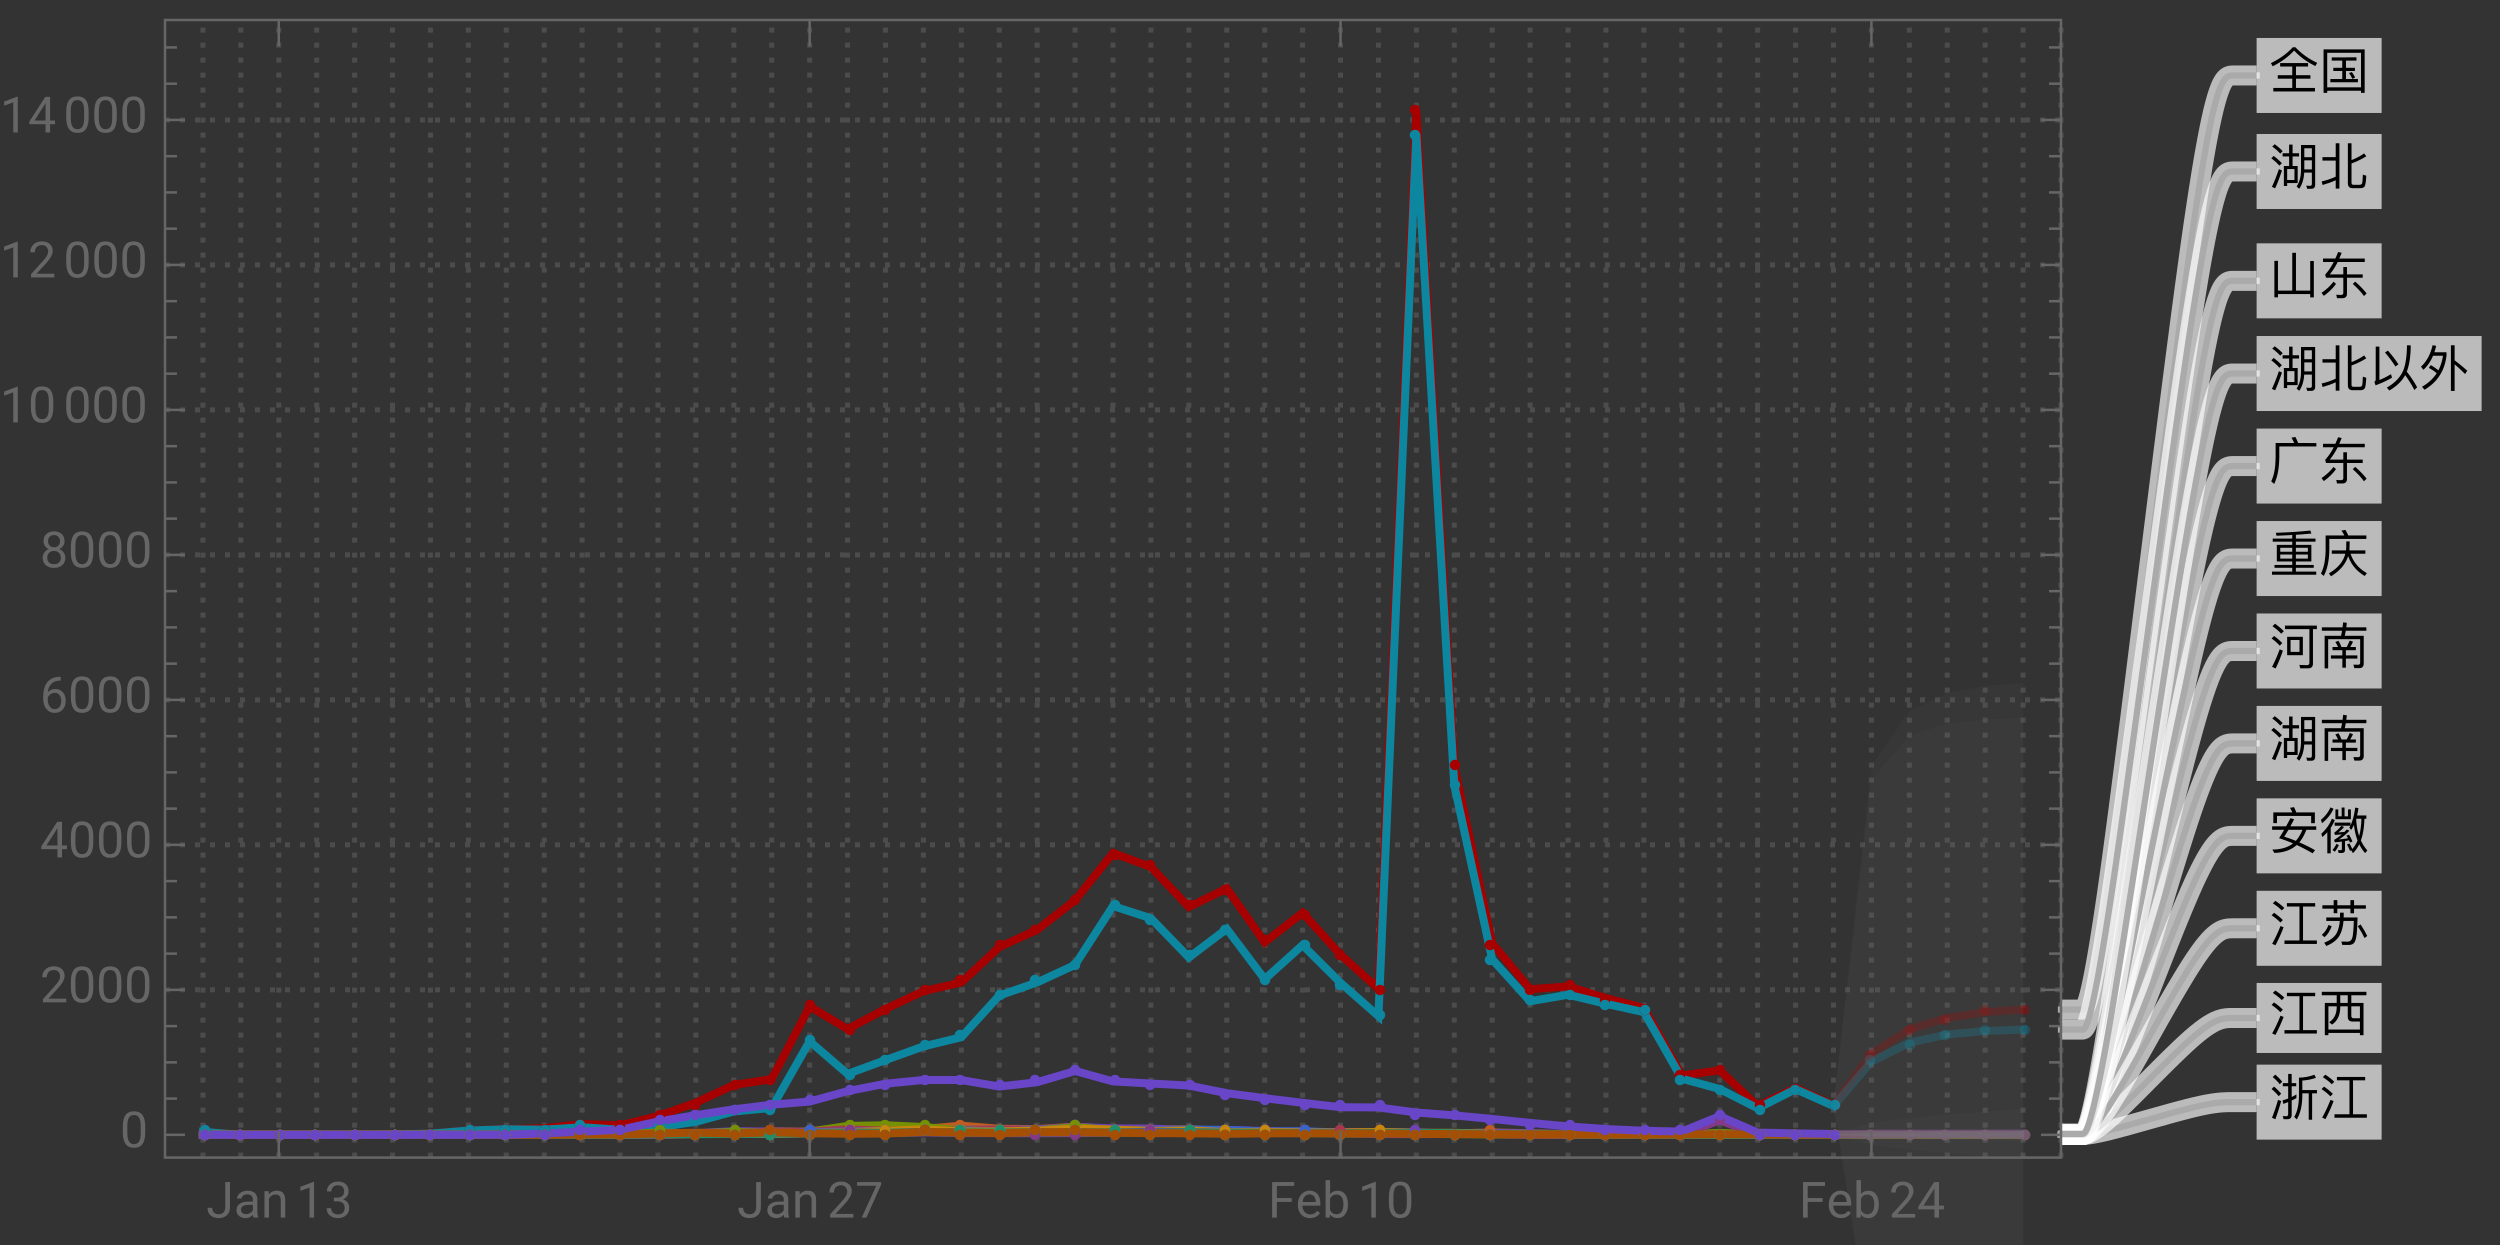 <svg xmlns="http://www.w3.org/2000/svg" xmlns:xlink="http://www.w3.org/1999/xlink" width="500pt" height="332" viewBox="0 0 500 249"><rect x="0" y="0" width="500" height="249" fill="#333333" stroke="none"/><defs><symbol overflow="visible" id="a"><path d="M4.738-8.14C3.578-6.88 2.121-5.82.36-4.97l.352.63C2.48-5.23 3.91-6.282 5-7.49c1.18 1.272 2.59 2.3 4.25 3.1l.36-.64a14.128 14.128 0 01-4.348-3.11zM2.211-4.98v.69h2.418v1.74H1.73v.69h2.9v1.848H.839V.7h8.333v-.71h-3.8v-1.85h2.89v-.692h-2.89V-4.29h2.417v-.691zm0 0"/></symbol><symbol overflow="visible" id="b"><path d="M2.52-6.121v.652h2.109v1.438h-1.79v.64h1.79v1.59H2.25v.66h5.512v-.66h-2.39v-1.59H7.16v-.64H5.371V-5.47H7.47v-.652zm6.59-1.59H.89V.98h.731V.55H8.38v.43h.73zM1.62-.129V-7.03h6.76v6.9zm4.93-3.05l-.57.19c.238.329.46.72.66 1.169l.558-.258A6.323 6.323 0 006.55-3.18zm0 0"/></symbol><symbol overflow="visible" id="c"><path d="M7.04-4.73h1.51v1.808H7.04zm1.51-.63H7.04v-1.78h1.51zM7.02-2.28h1.53v2.22c0 .278-.12.43-.35.43-.24 0-.49-.02-.759-.043l.168.64h.79C8.94.969 9.21.7 9.21.173V-7.8H6.379v5.082C6.359-1.422 6.07-.339 5.5.5l.52.46c.59-.839.921-1.92 1-3.241zm-5.9-5.67l-.492.46c.68.5 1.21.977 1.59 1.419l.5-.489A11.92 11.92 0 001.12-7.95zm-.2 2.34l-.491.46c.691.53 1.231 1.03 1.621 1.49l.5-.488c-.44-.48-.991-.973-1.628-1.461zm1.03 2.649A33.47 33.47 0 01.56.58l.652.28c.5-1.12.95-2.308 1.36-3.57zm3.762-.64H4.69V-5.5h1.297v-.648H4.691v-1.73H4v1.73H2.7v.648H4v1.898H2.95V.41h.66v-.59h2.1zM3.61-.801v-2.18h1.46V-.8zm0 0"/></symbol><symbol overflow="visible" id="d"><path d="M3.32-8.14v2.769H.672v.691H3.32v3.211c-.89.418-1.82.739-2.8.957L.69.2c.93-.258 1.809-.57 2.63-.949V.93h.738v-9.07zM8.22.84c.43 0 .73-.121.89-.36.16-.25.262-.96.32-2.128l-.679-.223c-.031 1.02-.09 1.61-.172 1.793C8.48.078 8.32.16 8.102.16h-1.25c-.25 0-.372-.148-.372-.43v-3.84c.93-.32 1.91-.788 2.95-1.421l-.418-.59c-.82.57-1.66 1.012-2.532 1.332v-3.352h-.73v7.98c0 .661.309 1 .941 1zm0 0"/></symbol><symbol overflow="visible" id="e"><path d="M5.262-8.32l-.793.14c.203.32.39.68.55 1.07H1.302v2.93C1.28-2.16.98-.59.42.55l.59.528C1.662-.238 2-1.988 2.04-4.18v-2.242h7.41v-.687H5.81c-.18-.45-.36-.852-.547-1.211zm0 0"/></symbol><symbol overflow="visible" id="f"><path d="M.781-6.96v.698h2.14c-.53 1.024-1.1 1.852-1.71 2.512l.168.629h3.46v3c0 .293-.16.441-.468.441-.3 0-.61-.02-.941-.05l.148.71h1.043c.629 0 .95-.308.95-.921v-3.18h3.148v-.668H5.57v-1.48h-.73v1.48h-2.7a14.36 14.36 0 001.57-2.473h5.42v-.699h-5.1c.16-.367.32-.75.48-1.148l-.71-.16c-.18.46-.36.89-.551 1.308zM2.88-2.329A10.003 10.003 0 01.48-.102L.941.5C1.898-.18 2.72-.98 3.38-1.89zm4.33-.011l-.48.461c.95.86 1.7 1.66 2.238 2.419L9.5.02a16.925 16.925 0 00-2.29-2.36zm0 0"/></symbol><symbol overflow="visible" id="g"><path d="M1.18-7.95l-.508.5c.738.528 1.328 1.028 1.75 1.5l.52-.51c-.481-.5-1.063-.99-1.762-1.49zM1-5.5l-.512.488c.703.512 1.242 1 1.633 1.461l.508-.52C2.19-4.55 1.649-5.02 1-5.5zm1.11 2.68A30.368 30.368 0 01.59.68l.719.308A31.023 31.023 0 002.762-2.57zm1.062-4.75v.699h4.887V-.18c0 .34-.16.508-.48.508-.477 0-.99-.02-1.52-.047l.16.688h1.61c.62 0 .94-.328.94-.969v-6.871h.782v-.7zm.437 2.23v3.68H6.75v-3.68zm2.47 3.02h-1.79v-2.371h1.79zm0 0"/></symbol><symbol overflow="visible" id="h"><path d="M.55-7.23v.68h4.04c-.059.331-.13.671-.2 1.01H1.103V.989h.707v-5.847h6.4v4.68c0 .28-.14.429-.422.429L6.86.23l.192.7h.98c.59 0 .89-.32.89-.95v-5.52H5.13c.07-.32.14-.651.2-1.01h4.12v-.68H5.441c.04-.29.07-.59.098-.899l-.73-.101-.118 1zm3.33 2.69l-.64.24c.21.312.39.652.542 1.01H2.68v.63h1.968v1.05H2.36v.641h2.29V.84h.703V-.97h2.296v-.64H5.352v-1.05h2v-.63H6.21c.2-.32.39-.67.57-1.062l-.66-.238c-.18.461-.383.89-.601 1.3h-1.05a7.488 7.488 0 00-.59-1.25zm0 0"/></symbol><symbol overflow="visible" id="i"><path d="M1.23-8l-.511.488c.601.5 1.062.98 1.402 1.434l.5-.5A11.5 11.5 0 001.231-8zM.988-5.61l-.5.489c.602.5 1.082.98 1.422 1.441l.5-.5c-.379-.48-.86-.949-1.422-1.43zm.793 2.66A36.295 36.295 0 01.578.63l.672.293A42.328 42.328 0 002.41-2.71zm3.68-1.081c-.313.18-.633.351-.95.511v-2.152h.91V-6.3h-.91v-1.84H3.81v1.84H2.74v.63h1.07v2.452c-.368.14-.75.27-1.137.38l.168.69c.32-.113.64-.23.969-.363V-.16c0 .32-.11.48-.329.48C3.238.32 3 .3 2.738.281l.153.63h.808c.54 0 .813-.31.813-.911v-2.82c.316-.149.629-.309.949-.48zm3.578-3.95c-.91.36-1.93.56-3.07.583v3.847c-.047 1.7-.36 3.04-.938 4l.489.52c.699-1.13 1.07-2.64 1.12-4.52v-.71h1.282v5.28h.68v-5.28h.968v-.65H6.64v-1.91c1-.058 1.91-.25 2.731-.55zm0 0"/></symbol><symbol overflow="visible" id="j"><path d="M6.07-6.86v6.79h-3v.69h6.48v-.69H6.782v-6.79h2.43v-.68H3.559v.68zM1.25-7.987L.738-7.5c.762.5 1.364.98 1.801 1.43l.5-.5c-.48-.47-1.078-.942-1.789-1.418zM.988-5.602l-.5.493c.75.507 1.34 1 1.762 1.46l.5-.5A11.644 11.644 0 00.988-5.601zM2.27-2.949A28.672 28.672 0 01.61.6l.66.29a30.8 30.8 0 001.628-3.602zm0 0"/></symbol><symbol overflow="visible" id="k"><path d="M9.148-7.191H5.43a9.89 9.89 0 00-.45-1.059l-.8.14c.172.282.32.579.46.919H.84v2.14h.738v-1.437H8.41v1.449h.738zM.602-4.411v.7h2.41c-.32.55-.66 1.11-1.024 1.672.934.3 1.864.648 2.801 1.05C3.73-.178 2.34.232.641.239l.418.672C2.922.852 4.399.328 5.519-.672A35.405 35.405 0 018.7.988L9.18.36a31.218 31.218 0 00-3.14-1.558c.531-.621 1-1.45 1.41-2.512h1.973v-.7H4.25c.238-.44.488-.91.75-1.41l-.738-.218a62.17 62.17 0 01-.864 1.629zm3.257.7H6.66c-.34.883-.78 1.621-1.32 2.211-.79-.328-1.559-.61-2.32-.828.261-.402.539-.863.84-1.383zm0 0"/></symbol><symbol overflow="visible" id="l"><path d="M2.27-8.2c-.4.93-1.032 1.76-1.9 2.482l.207.68c1.063-.84 1.82-1.8 2.3-2.883zm.28 2.27c-.44 1.121-1.14 2.121-2.109 3l.207.66a9.72 9.72 0 00.993-.968V.988h.68v-5.097c.327-.48.6-1 .82-1.551zm1.962-2.242v1.762h-.684V-7.8h-.566v1.972h3.09v-1.973h-.57v1.39H5.09v-1.76zM3.109-5.148v.617H6.25c-.07.133-.14.261-.21.383l.358.457c.211-.297.403-.637.57-1.02.122 1.14.36 2.191.723 3.133A5.9 5.9 0 016.641.129c-.18-.399-.38-.777-.582-1.117l-.48.226c.21.371.41.793.6 1.262L6.41.39l.36.56c.5-.49.92-1.08 1.26-1.77.31.64.701 1.23 1.17 1.76l.45-.52a7.733 7.733 0 01-1.297-2.01c.43-1.2.668-2.641.707-4.34h.39v-.65H7.59c.11-.452.2-.94.282-1.46l-.66-.121c-.18 1.45-.492 2.648-.941 3.59v-.578zm4.301-.743c0-.007 0-.02.012-.039H8.46C8.43-4.62 8.28-3.469 8-2.48c-.34-1-.531-2.141-.59-3.41zM3.46-.898A5.217 5.217 0 012.673.328l.469.344c.308-.383.578-.82.808-1.332zM5.98-2.73l-.511.171c.101.16.203.34.3.54-.597.097-1.199.18-1.789.238.801-.52 1.5-1.117 2.098-1.778l-.558-.21c-.141.16-.29.32-.45.48-.41.039-.82.07-1.218.098.418-.32.796-.68 1.136-1.09L4.441-4.5a7.02 7.02 0 01-1.41 1.352l.13.457c.46-.02.917-.059 1.39-.118-.473.399-.98.77-1.54 1.11l.13.488c.46-.039.93-.09 1.41-.148V.12c0 .16-.082.25-.223.25-.18 0-.367-.02-.558-.043l.128.594h.641c.422 0 .64-.223.64-.64v-1.743l.79-.148c.07.14.14.289.203.449l.5-.219c-.203-.48-.434-.93-.692-1.351zm0 0"/></symbol><symbol overflow="visible" id="m"><path d="M.54-7.738v.699h2.98v1.527H1.14V.941h.72V.488h6.3v.453h.719v-6.453H6.44v-1.527h3.02v-.7zM1.86-.191v-4.637h1.66v.2C3.5-3.27 3-2.282 2.02-1.66l.558.488C3.66-1.898 4.211-3.05 4.23-4.629v-.2h1.5v2.067c0 .653.32.98.98.98h1.45v1.59zM4.23-7.04h1.5v1.527h-1.5zm2.211 2.21h1.72v2.388H6.897c-.308 0-.457-.16-.457-.47zm0 0"/></symbol><symbol overflow="visible" id="n"><path d="M8.219-6.469V-.55H5.37v-7.558h-.74V-.55H1.77V-6.5h-.718V.8h.719V.14H8.22v.67h.722v-7.28zm0 0"/></symbol><symbol overflow="visible" id="o"><path d="M8.3-3.27l-.562.348c.563.863 1.012 1.652 1.34 2.363l.55-.402c-.308-.66-.75-1.43-1.327-2.309zm-6.421.098c-.3.82-.738 1.48-1.34 1.98l.54.473c.6-.5 1.081-1.242 1.44-2.203zm2.3-2.45v.95H1.43v.703h2.712c-.082.98-.29 1.797-.653 2.48-.457.778-1.277 1.4-2.457 1.88l.399.64C2.64.551 3.512-.12 4.05-.98c.462-.782.731-1.77.829-2.989H6.94c-.05 1.719-.152 2.848-.3 3.367-.153.512-.461.774-.93.774-.402 0-.82-.012-1.262-.024l.192.68h1.418c.46-.027.793-.2 1.011-.508.2-.32.352-.898.45-1.718.082-.84.128-1.93.171-3.274H4.92v-.95zM.65-7.108v.687h2.26v.902h.73v-.902h2.622v.91h.726v-.91h2.364v-.687H6.988v-1.02h-.726v1.02H3.64v-1.02h-.73v1.02zm0 0"/></symbol><symbol overflow="visible" id="p"><path d="M1.54-5.23v3.32h3.089v.691h-3.55v.578h3.55v.75H.579v.63h8.843v-.63h-4.07v-.75H8.93v-.578H5.352v-.691h3.097v-3.32H5.352v-.641h3.93v-.617h-3.93v-.762A73.97 73.97 0 008.46-7.5l-.223-.602c-1.988.223-4.289.372-6.886.454l.117.59c1.101-.044 2.152-.09 3.16-.153v.723H.719v.617h3.91v.64zm6.21 2.742H5.352v-.813H7.75zm-3.121 0H2.23v-.813h2.4zM2.23-3.86v-.79h2.4v.79zm3.122-.79H7.75v.79H5.352zm0 0"/></symbol><symbol overflow="visible" id="q"><path d="M2.531-4.129v.668h2.707C4.84-1.879 3.738-.57 1.961.461l.41.59C4.148-.031 5.301-1.38 5.81-3.012c.56 1.684 1.67 3.024 3.31 4l.43-.566C7.93-.5 6.84-1.801 6.289-3.461H9.25v-.668H6.102c-.024-.05-.032-.11-.043-.172.03-.46.05-1 .05-1.62h-.68c0 .28-.007.683-.007 1.202a19.6 19.6 0 01-.05.59zM5.25-8.23l-.79.14c.22.3.411.621.59.98H1.3v2.91C1.27-2.2.96-.628.36.489l.562.5C1.629-.309 2-2.039 2.039-4.199v-2.223h7.41v-.687H5.83a9.055 9.055 0 00-.58-1.121zm0 0"/></symbol><symbol overflow="visible" id="r"><path d="M3.77-7.078l-.598.367C4.05-5.68 4.738-4.75 5.25-3.91l.61-.417c-.481-.781-1.18-1.703-2.09-2.75zM7.21-2.18C7.97-1.129 8.579-.14 9.05.8l.552-.55a22.006 22.006 0 00-2.07-3.121c.058-.149.109-.3.16-.45.417-1.32.628-2.917.628-4.82h-.75c-.011 1.93-.218 3.52-.64 4.77-.551 1.48-1.68 2.7-3.38 3.68l.481.59C5.488.058 6.551-.97 7.211-2.18zM1.29-.14c1.17-.43 2.269-.938 3.288-1.532l-.2-.7c-.769.462-1.538.852-2.32 1.173v-6.68H1.32v6.508c0 .23-.09.41-.27.55zm0 0"/></symbol><symbol overflow="visible" id="s"><path d="M6.36-8.148V.988h.742v-5.316c.578.457 1.27 1.11 2.09 1.93l.437-.66c-.86-.77-1.7-1.462-2.527-2.07v-3.02zM2.32-4.18l-.379.559A7.882 7.882 0 013.52-2.56C2.82-1.48 1.84-.579.59.141l.488.609C3.68-.8 5.141-3.09 5.48-6.121v-.629H3.05c.141-.41.259-.84.36-1.29l-.719-.12c-.402 1.8-1.18 3.238-2.32 4.3l.488.61c.801-.738 1.45-1.672 1.93-2.809h1.98a9.025 9.025 0 01-.917 2.93 8.296 8.296 0 00-1.532-1.05zm0 0"/></symbol><symbol overflow="visible" id="t"><path d="M3.805-7.11h.941v5.036c0 .68-.203 1.21-.613 1.597-.406.383-.953.575-1.633.575-.707 0-1.258-.18-1.648-.543-.395-.36-.594-.867-.594-1.516h.937c0 .406.114.723.336.95.223.23.547.343.969.343.387 0 .7-.121.941-.367.239-.246.36-.586.364-1.028zm0 0"/></symbol><symbol overflow="visible" id="u"><path d="M3.945 0c-.05-.105-.093-.29-.125-.555-.422.434-.922.653-1.507.653-.52 0-.946-.149-1.282-.442a1.438 1.438 0 01-.5-1.12c0-.552.211-.977.63-1.282.417-.305 1.007-.457 1.765-.457h.879v-.414c0-.317-.094-.567-.285-.754-.188-.188-.465-.281-.833-.281-.324 0-.593.082-.812.242-.219.164-.328.36-.328.59H.64c0-.262.093-.516.28-.762.188-.246.442-.441.763-.582.32-.145.671-.219 1.054-.219.61 0 1.086.153 1.434.457.344.305.523.727.535 1.258v2.434c0 .484.063.87.184 1.156V0zm-1.5-.688c.285 0 .555-.074.805-.218a1.35 1.35 0 00.555-.574v-1.083h-.711c-1.106 0-1.656.325-1.656.97 0 .284.093.507.28.663.188.16.43.243.727.243zm0 0"/></symbol><symbol overflow="visible" id="v"><path d="M1.54-5.281l.026.664a1.93 1.93 0 011.582-.766c1.118 0 1.68.633 1.692 1.89V0h-.902v-3.496c-.004-.379-.094-.664-.262-.844-.172-.183-.438-.273-.801-.273-.293 0-.55.078-.77.234a1.59 1.59 0 00-.52.613V0h-.9v-5.281zm0 0"/></symbol><symbol overflow="visible" id="w"><path d="M3.559 0h-.907v-6.02l-1.824.668v-.82l2.59-.973h.14zm0 0"/></symbol><symbol overflow="visible" id="x"><path d="M1.906-3.992h.676c.426-.008.762-.121 1.008-.34.242-.219.363-.512.363-.883 0-.832-.414-1.25-1.242-1.25-.39 0-.703.113-.938.336-.23.223-.347.516-.347.887H.523c0-.563.204-1.031.618-1.406.41-.372.933-.559 1.57-.559.672 0 1.195.176 1.578.531.379.356.57.848.57 1.48 0 .31-.101.61-.3.9a1.81 1.81 0 01-.817.648c.39.125.692.328.903.617.214.285.32.636.32 1.047 0 .64-.207 1.144-.625 1.52-.418.374-.957.562-1.625.562s-1.211-.18-1.63-.543c-.417-.36-.624-.836-.624-1.43h.906c0 .375.121.672.367.898.243.227.57.336.98.336.438 0 .77-.113 1-.34.231-.23.349-.554.349-.98 0-.414-.125-.734-.383-.953-.254-.223-.618-.336-1.098-.344h-.676zm0 0"/></symbol><symbol overflow="visible" id="y"><path d="M5.25 0H.59v-.648l2.46-2.735c.364-.414.618-.75.755-1.008.14-.257.21-.527.21-.804 0-.371-.113-.676-.34-.914-.222-.239-.523-.356-.898-.356-.449 0-.797.13-1.047.383-.25.254-.37.613-.37 1.066H.452c0-.652.211-1.183.633-1.586.422-.402.984-.605 1.691-.605.66 0 1.184.172 1.567.52.386.347.578.808.578 1.382 0 .703-.445 1.535-1.336 2.5L1.68-.738h3.57zm0 0"/></symbol><symbol overflow="visible" id="z"><path d="M5.18-6.602L2.234 0H1.29l2.934-6.367H.375v-.742H5.18zm0 0"/></symbol><symbol overflow="visible" id="A"><path d="M4.746-3.14H1.762V0H.824v-7.11H5.23v.774H1.762v2.43h2.984zm0 0"/></symbol><symbol overflow="visible" id="B"><path d="M2.875.098c-.715 0-1.297-.235-1.746-.707-.45-.47-.676-1.098-.676-1.887v-.164c0-.524.102-.992.3-1.406.2-.41.481-.735.84-.965.36-.235.75-.352 1.173-.352.687 0 1.218.227 1.601.68.38.453.57 1.101.57 1.945v.375H1.36c.012.52.164.942.454 1.262.292.32.664.48 1.113.48.316 0 .59-.062.808-.195.223-.129.414-.3.582-.516l.551.43c-.441.68-1.105 1.02-1.992 1.02zm-.11-4.739a1.21 1.21 0 00-.921.399c-.246.265-.399.64-.457 1.117H4.03v-.07c-.023-.457-.148-.813-.367-1.067-.223-.25-.523-.379-.898-.379zm0 0"/></symbol><symbol overflow="visible" id="C"><path d="M5.156-2.582c0 .809-.187 1.453-.554 1.945-.372.489-.872.735-1.497.735-.667 0-1.183-.235-1.546-.707L1.516 0H.684v-7.5h.902v2.797c.367-.453.867-.68 1.508-.68.64 0 1.148.246 1.511.73.368.485.551 1.15.551 1.993zm-.902-.106c0-.613-.121-1.09-.356-1.421-.238-.336-.582-.504-1.027-.504-.598 0-1.023.277-1.285.828V-1.5c.277.555.71.832 1.297.832.43 0 .77-.168 1.008-.504.242-.336.363-.84.363-1.516zm0 0"/></symbol><symbol overflow="visible" id="D"><path d="M5.047-3.031c0 1.058-.18 1.844-.54 2.36-.362.51-.925.769-1.694.769-.758 0-1.32-.25-1.684-.754C.766-1.16.574-1.91.562-2.91v-1.207c0-1.043.18-1.82.54-2.328.363-.508.93-.762 1.703-.762.765 0 1.328.246 1.687.734.36.489.547 1.246.555 2.27zm-.902-1.235c0-.765-.106-1.324-.32-1.675-.216-.348-.555-.524-1.02-.524-.465 0-.801.176-1.012.524-.211.347-.32.882-.328 1.605v1.445c0 .77.113 1.336.336 1.704.222.367.558.546 1.012.546.445 0 .777-.171.992-.515.218-.344.332-.89.34-1.633zm0 0"/></symbol><symbol overflow="visible" id="E"><path d="M4.406-2.387h.985v.739h-.985V0h-.91v-1.648H.258v-.536L3.44-7.109h.965zm-3.12 0h2.21v-3.488l-.105.195zm0 0"/></symbol><symbol overflow="visible" id="F"><path d="M4.137-7.113v.765h-.168c-.703.012-1.262.223-1.68.625-.414.403-.656.973-.723 1.703.375-.43.887-.644 1.536-.644.617 0 1.113.219 1.48.656.371.438.555 1 .555 1.688 0 .734-.2 1.32-.598 1.757-.398.442-.934.66-1.605.66-.68 0-1.23-.261-1.653-.784C.855-1.212.645-1.883.645-2.704v-.348c0-1.308.277-2.308.835-3 .56-.691 1.391-1.047 2.497-1.062zM2.949-3.91c-.308 0-.594.09-.855.277a1.446 1.446 0 00-.54.7v.331c0 .586.13 1.059.395 1.414.262.36.59.54.985.54.406 0 .726-.153.96-.45.231-.3.348-.691.348-1.175 0-.489-.117-.887-.351-1.188a1.14 1.14 0 00-.942-.45zm0 0"/></symbol><symbol overflow="visible" id="G"><path d="M4.902-5.254c0 .356-.093.672-.28.95a1.95 1.95 0 01-.759.648c.371.16.664.39.88.695.218.309.327.656.327 1.043 0 .613-.21 1.105-.625 1.469-.414.363-.96.547-1.636.547-.684 0-1.23-.184-1.645-.551C.754-.82.547-1.31.547-1.918c0-.387.105-.73.316-1.043.207-.309.5-.543.871-.703a1.869 1.869 0 01-.75-.648 1.693 1.693 0 01-.273-.942c0-.598.195-1.074.578-1.426.383-.351.89-.527 1.52-.527.625 0 1.128.176 1.515.527.387.352.578.828.578 1.426zm-.738 3.316c0-.398-.125-.722-.379-.972-.25-.25-.582-.375-.988-.375s-.73.12-.977.37c-.246.247-.37.571-.37.978 0 .402.12.718.359.953.238.23.574.343 1 .343.421 0 .753-.117.996-.347.242-.235.36-.551.36-.95zM2.81-6.465c-.356 0-.645.11-.864.328-.218.223-.328.52-.328.899 0 .36.106.652.324.875.215.222.504.336.868.336.359 0 .648-.114.867-.336C3.89-4.586 4-4.88 4-5.238c0-.364-.113-.657-.336-.887a1.16 1.16 0 00-.855-.34zm0 0"/></symbol></defs><path d="M40.586 231.52V4m7.582 227.52V4m7.586 227.52V4m7.582 227.52V4m7.586 227.52V4m7.582 227.52V4m7.586 227.52V4m7.582 227.52V4m7.586 227.52V4m7.582 227.52V4m7.586 227.52V4m7.582 227.52V4m7.586 227.52V4m7.582 227.52V4m7.586 227.52V4m7.582 227.52V4m7.586 227.52V4m7.582 227.52V4m7.586 227.52V4m7.582 227.52V4m7.586 227.52V4m7.582 227.52V4m7.586 227.52V4m7.582 227.52V4m7.586 227.52V4m7.582 227.52V4m7.586 227.52V4m7.582 227.52V4m7.586 227.52V4m7.582 227.52V4m7.585 227.52V4m7.583 227.52V4m7.585 227.52V4m7.582 227.52V4m7.586 227.52V4m7.582 227.52V4m7.587 227.52V4m7.581 227.52V4m7.586 227.52V4m7.583 227.52V4m7.585 227.52V4m7.582 227.52V4m7.586 227.52V4m7.582 227.52V4m7.586 227.52V4m7.582 227.52V4m7.587 227.52V4m7.581 227.52V4m7.586 227.52V4m7.583 227.52V4M33 197.973h379.2m-379.2-29h379.2M33 139.977h379.2M33 110.98h379.2M33 81.98h379.2M33 52.984h379.2M33 23.988h379.2" fill="none" stroke="#666" stroke-opacity=".5" stroke-dasharray="1,2" stroke-miterlimit="3.25"/><path d="M366.695 221.04l7.586-10.278 7.582-4.887 7.586-2.324 7.582-1.106 7.586-.527" fill="none" stroke-width="1.6" stroke-linecap="square" stroke="#a60000" stroke-opacity=".3" stroke-miterlimit="3.25"/><path d="M366.695 221.2l7.586-8.884 7.582-3.793 7.586-1.62 7.582-.692 7.586-.297" fill="none" stroke-width="1.6" stroke-linecap="square" stroke="#0d86a0" stroke-opacity=".3" stroke-miterlimit="3.25"/><path d="M366.695 226.926l7.586-.004h22.75l7.586-.004" fill="none" stroke-width="1.6" stroke-linecap="square" stroke="#c05c20" stroke-opacity=".3" stroke-miterlimit="3.25"/><path d="M366.695 226.957l7.586-.004h30.336" fill="none" stroke-width="1.6" stroke-linecap="square" stroke="#6f42b5" stroke-opacity=".3" stroke-miterlimit="3.25"/><path d="M366.695 226.969h37.922" fill="none" stroke-width="1.6" stroke-linecap="square" stroke="#769003" stroke-opacity=".3" stroke-miterlimit="3.25"/><path d="M366.695 226.969l7.586-.012 7.582.004h22.754" fill="none" stroke-width="1.6" stroke-linecap="square" stroke="#a8364d" stroke-opacity=".3" stroke-miterlimit="3.25"/><path d="M366.695 226.969h37.922" fill="none" stroke-width="1.6" stroke-linecap="square" stroke="#3664cc" stroke-opacity=".3" stroke-miterlimit="3.25"/><path d="M366.695 226.969h37.922" fill="none" stroke-width="1.6" stroke-linecap="square" stroke="#c8860a" stroke-opacity=".3" stroke-miterlimit="3.25"/><path d="M366.695 226.957l7.586-.234h30.336" fill="none" stroke-width="1.6" stroke-linecap="square" stroke="#833987" stroke-opacity=".3" stroke-miterlimit="3.25"/><path d="M366.695 226.969h37.922" fill="none" stroke-width="1.6" stroke-linecap="square" stroke="#1c8f6b" stroke-opacity=".3" stroke-miterlimit="3.25"/><path d="M366.695 226.941h7.586l7.582-.004h22.754" fill="none" stroke-width="1.6" stroke-linecap="square" stroke="#a54f05" stroke-opacity=".3" stroke-miterlimit="3.25"/><path d="M366.695 226.797l7.586-.004 7.582-.004 7.586-.004 7.582-.004 7.586-.008" fill="none" stroke-width="1.6" stroke-linecap="square" stroke="#6846c7" stroke-opacity=".3" stroke-miterlimit="3.25"/><path d="M40.586 226.375l7.582.594h22.754l7.582-.059 7.586-.187 7.582-.61 7.586-.273 7.582-.203 7.586-.828 7.582.261 7.586-1.855 7.582-2.684 7.586-3.535 7.582-1.176 7.586-14.527 7.582 4.523 7.586-4.03 7.582-3.552 7.586-1.742 7.582-7.074 7.586-3.465 7.582-5.887 7.586-9.453 7.582 2.797 7.586 7.988 7.582-3.71 7.585 10.773 7.583-5.887 7.585 8.38 7.582 6.8 7.586-175.348 7.582 130.766 7.586 35.508 7.582 9.16 7.586-.563 7.582 2.348 7.586 1.984 7.582 13.473 7.586-1 7.582 7.133 7.586-3.64 7.582 3.464" fill="none" stroke-width="1.6" stroke-linecap="square" stroke="#a60000" stroke-miterlimit="3.25"/><path d="M40.586 226.375l7.582.594h22.754l7.582-.059 7.586-.187 7.582-.61 7.586-.261 7.582.074 7.586-.48 7.582.523 7.586-.524 7.582-1.086 7.586-2.074 7.582-.695 7.586-13.34 7.582 6.54 7.586-2.782 7.582-2.727 7.586-1.84 7.582-8.324 7.586-2.637 7.582-3.511 7.586-11.758 7.582 2.45 7.586 7.831 7.582-5.715 7.585 10.063 7.583-6.828 7.585 7.554 7.582 6.653 7.586-176.29 7.582 130.114 7.586 34.84 7.582 8.367 7.586-1.305 7.582 1.825 7.586 1.652 7.582 13.312 7.586 2.086 7.582 3.844 7.586-3.828 7.582 3.363" fill="none" stroke-width="1.6" stroke-linecap="square" stroke="#0d86a0" stroke-miterlimit="3.25"/><path d="M40.586 226.969h53.086l7.586-.012 7.582-.176 7.586.016 7.582.086 7.586-.219 7.582-.059 7.586.075 7.582-.407 7.586.086 7.582-.16 7.586-.246 7.582-.172 7.586-.652 7.582.621 7.586.074 7.582-.508 7.586.594 7.582-.012h7.586l7.582.247 7.585.171 7.583.204 7.585.074 7.582-.235 7.586.293 7.582.028 7.586-.188 7.582.16 7.586.23h7.582l7.586.044 7.582.031h7.586l7.582-.074 7.586.043h7.582" fill="none" stroke-width="1.6" stroke-linecap="square" stroke="#c05c20" stroke-miterlimit="3.25"/><path d="M40.586 226.969h68.254l7.586-.012 7.582-.047h7.586l7.582-.273 7.586-.407 7.582.086 7.586.075 7.582.027 7.586-.492 7.582-.028 7.586.055 7.582-.012 7.586-.03 7.582-.52 7.586.289 7.582.027 7.586.348 7.582-.055 7.585.2 7.583.19 7.585.114 7.582.031 7.586-.058 7.582.277 7.586-.191 7.582.132 7.586.059 7.582.055 7.586.09 7.582.011 7.586.031 7.582-.015h7.586l7.582.031" fill="none" stroke-width="1.6" stroke-linecap="square" stroke="#6f42b5" stroke-miterlimit="3.25"/><path d="M40.586 226.969h68.254l7.586-.07h7.582l7.586-.407 7.582.203 7.586-.336 7.582.262 7.586-.305 7.582-1.129 7.586-.132 7.582.336 7.586.68h7.582l7.586-.016 7.582-.61 7.586.567 7.582.101 7.586.102 7.582.144 7.585.22 7.583-.028 7.585.054 7.582.16h7.586l7.582.06 7.586.042 7.582.031 7.586.012 7.582.047h7.586l7.582-.016 7.586-.379 7.582.38 7.586.027h7.582" fill="none" stroke-width="1.6" stroke-linecap="square" stroke="#769003" stroke-miterlimit="3.25"/><path d="M40.586 226.969h68.254l7.586-.012 7.582-.102 7.586-.101 7.582-.059 7.586-.101 7.582-.074 7.586-.172 7.582-.508 7.586.316 7.582.016 7.586-.027 7.582-.247 7.586.23 7.582-.202 7.586.058 7.582.262 7.586-.16 7.582.434 7.585-.06 7.583-.085 7.585.117 7.582-.015 7.586.175 7.582.028 7.586.101 7.582.145 7.586.015 7.582.016h7.586l7.582-.016 7.586.016 7.582-.016 7.586-.015 7.582.043" fill="none" stroke-width="1.6" stroke-linecap="square" stroke="#a8364d" stroke-miterlimit="3.25"/><path d="M40.586 226.969h75.84l7.582-.012 7.586-.191 7.582-.145 7.586.043 7.582.16 7.586-.375 7.582-.148 7.586-.028 7.582.16 7.586-.331 7.582.246 7.586-.364 7.582-.058 7.586.32 7.582-.16 7.586-.188 7.582.086 7.585.317 7.583-.07 7.585.304 7.582.016 7.586.113 7.582-.043 7.586.117 7.582.059 7.586.012 7.582.03 7.586.071 7.582.047h15.168l7.586.012h7.582" fill="none" stroke-width="1.6" stroke-linecap="square" stroke="#3664cc" stroke-miterlimit="3.25"/><path d="M40.586 226.969h68.254l7.586-.028 7.582.016 7.586-.047 7.582-.101 7.586-.102 7.582.09 7.586-.176 7.582-.187 7.586-.235 7.582-.347 7.586.437h7.582l7.586-.176 7.582-.375 7.586.188 7.582.289 7.586-.13 7.582.349 7.585-.075 7.583.145h7.585l7.582-.113 7.586.172h7.582l7.586.218 7.582.016 7.586.101 7.582.028 7.586.031h7.582l7.586.012h22.75" fill="none" stroke-width="1.6" stroke-linecap="square" stroke="#c8860a" stroke-miterlimit="3.25"/><path d="M40.586 226.969h68.254l7.586-.012 7.582-.059 7.586.028 7.582-.13 7.586-.089 7.582-.086h7.586l7.582-.144 7.586.144 7.582-.129 7.586.13 7.582.015 7.586.027 7.582-.043 7.586-.059 7.582-.246 7.586.133 7.582.113h7.585l7.583.06 7.585-.044 7.582.23 7.586.032 7.582-.059 7.586.028 7.582.058 7.586.043 7.582.031 7.586.016 7.582-.016 7.586-2.902 7.582 2.902 7.586-.03 7.582.046" fill="none" stroke-width="1.6" stroke-linecap="square" stroke="#833987" stroke-miterlimit="3.25"/><path d="M40.586 226.969h75.84l7.582-.012 7.586-.102 7.582-.015 7.586-.059 7.582-.043 7.586-.101 7.582-.086 7.586-.016 7.582-.133 7.586.075h7.582l7.586-.016 7.582-.027 7.586.058 7.582.012 7.586-.043 7.582.059 7.585.03 7.583.071 7.585.016 7.582-.075 7.586.016 7.582.059 7.586.172 7.582-.028 7.586.059 7.582.086 7.586.015 7.582.028h30.336" fill="none" stroke-width="1.6" stroke-linecap="square" stroke="#1c8f6b" stroke-miterlimit="3.25"/><path d="M40.586 226.969h68.254l7.586-.07 7.582.011 7.586-.203 7.582-.172 7.586.172 7.582-.246 7.586.191 7.582.102 7.586-.047 7.582-.332 7.586.129 7.582.117 7.586-.203 7.582.016 7.586.117 7.582.086 7.586.015 7.582.102 7.585-.074 7.583-.028 7.585.055 7.582-.012 7.586.086 7.582.028 7.586.046 7.582.012h7.586l7.582.074h7.586l7.582-.043 7.586-.03 7.582.03 7.586.059 7.582-.016" fill="none" stroke-width="1.6" stroke-linecap="square" stroke="#a54f05" stroke-miterlimit="3.25"/><path d="M40.586 226.969h53.086l7.586-.012 7.582-.277 7.586-.348 7.582-.379 7.586-1.652 7.582-1.274 7.586-1.16 7.582-.93 7.586-.62 7.582-2.09 7.586-1.48 7.582-.755 7.586.016 7.582 1.304 7.586-.867 7.582-2.25 7.586 2.09 7.582.418 7.586.406 7.582 1.524 7.585 1 7.583.93 7.585.882 7.582.043 7.586 1.016 7.582.566 7.586.723 7.582.785 7.586.711 7.582.52 7.586.347 7.582.16 7.586-3.086 7.582 3.29 7.586.16 7.582.117" fill="none" stroke-width="1.6" stroke-linecap="square" stroke="#6846c7" stroke-miterlimit="3.25"/><path d="M368.043 221a1.043 1.043 0 10-2.087-.003 1.043 1.043 0 002.087.003zm7-10a1.043 1.043 0 10-2.087-.003 1.043 1.043 0 002.087.003zm8-5a1.043 1.043 0 10-2.087-.003 1.043 1.043 0 002.087.003zm7-2a1.043 1.043 0 10-2.087-.003 1.043 1.043 0 002.087.003zm8-2a1.043 1.043 0 10-2.087-.003 1.043 1.043 0 002.087.003zm8 0a1.043 1.043 0 10-2.087-.003 1.043 1.043 0 002.087.003zm0 0" fill-rule="evenodd" fill="#a60000" fill-opacity=".3"/><path d="M368.043 221a1.043 1.043 0 10-2.087-.003 1.043 1.043 0 002.087.003zm7-9a1.043 1.043 0 10-2.087-.003 1.043 1.043 0 002.087.003zm8-3a1.043 1.043 0 10-2.087-.003 1.043 1.043 0 002.087.003zm7-2a1.043 1.043 0 10-2.087-.003 1.043 1.043 0 002.087.003zm8-1a1.043 1.043 0 10-2.087-.003 1.043 1.043 0 002.087.003zm8 0a1.043 1.043 0 10-2.087-.003 1.043 1.043 0 002.087.003zm0 0" fill-rule="evenodd" fill="#0d86a0" fill-opacity=".3"/><path d="M368.043 227a1.043 1.043 0 10-2.087-.003 1.043 1.043 0 002.087.003zm7 0a1.043 1.043 0 10-2.087-.003 1.043 1.043 0 002.087.003zm8 0a1.043 1.043 0 10-2.087-.003 1.043 1.043 0 002.087.003zm7 0a1.043 1.043 0 10-2.087-.003 1.043 1.043 0 002.087.003zm8 0a1.043 1.043 0 10-2.087-.003 1.043 1.043 0 002.087.003zm8 0a1.043 1.043 0 10-2.087-.003 1.043 1.043 0 002.087.003zm0 0" fill-rule="evenodd" fill="#c05c20" fill-opacity=".3"/><path d="M368.043 227a1.043 1.043 0 10-2.087-.003 1.043 1.043 0 002.087.003zm7 0a1.043 1.043 0 10-2.087-.003 1.043 1.043 0 002.087.003zm8 0a1.043 1.043 0 10-2.087-.003 1.043 1.043 0 002.087.003zm7 0a1.043 1.043 0 10-2.087-.003 1.043 1.043 0 002.087.003zm8 0a1.043 1.043 0 10-2.087-.003 1.043 1.043 0 002.087.003zm8 0a1.043 1.043 0 10-2.087-.003 1.043 1.043 0 002.087.003zm0 0" fill-rule="evenodd" fill="#6f42b5" fill-opacity=".3"/><path d="M368.043 227a1.043 1.043 0 10-2.087-.003 1.043 1.043 0 002.087.003zm7 0a1.043 1.043 0 10-2.087-.003 1.043 1.043 0 002.087.003zm8 0a1.043 1.043 0 10-2.087-.003 1.043 1.043 0 002.087.003zm7 0a1.043 1.043 0 10-2.087-.003 1.043 1.043 0 002.087.003zm8 0a1.043 1.043 0 10-2.087-.003 1.043 1.043 0 002.087.003zm8 0a1.043 1.043 0 10-2.087-.003 1.043 1.043 0 002.087.003zm0 0" fill-rule="evenodd" fill="#769003" fill-opacity=".3"/><path d="M368.043 227a1.043 1.043 0 10-2.087-.003 1.043 1.043 0 002.087.003zm7 0a1.043 1.043 0 10-2.087-.003 1.043 1.043 0 002.087.003zm8 0a1.043 1.043 0 10-2.087-.003 1.043 1.043 0 002.087.003zm7 0a1.043 1.043 0 10-2.087-.003 1.043 1.043 0 002.087.003zm8 0a1.043 1.043 0 10-2.087-.003 1.043 1.043 0 002.087.003zm8 0a1.043 1.043 0 10-2.087-.003 1.043 1.043 0 002.087.003zm0 0" fill-rule="evenodd" fill="#a8364d" fill-opacity=".3"/><path d="M368.043 227a1.043 1.043 0 10-2.087-.003 1.043 1.043 0 002.087.003zm7 0a1.043 1.043 0 10-2.087-.003 1.043 1.043 0 002.087.003zm8 0a1.043 1.043 0 10-2.087-.003 1.043 1.043 0 002.087.003zm7 0a1.043 1.043 0 10-2.087-.003 1.043 1.043 0 002.087.003zm8 0a1.043 1.043 0 10-2.087-.003 1.043 1.043 0 002.087.003zm8 0a1.043 1.043 0 10-2.087-.003 1.043 1.043 0 002.087.003zm0 0" fill-rule="evenodd" fill="#3664cc" fill-opacity=".3"/><path d="M368.043 227a1.043 1.043 0 10-2.087-.003 1.043 1.043 0 002.087.003zm7 0a1.043 1.043 0 10-2.087-.003 1.043 1.043 0 002.087.003zm8 0a1.043 1.043 0 10-2.087-.003 1.043 1.043 0 002.087.003zm7 0a1.043 1.043 0 10-2.087-.003 1.043 1.043 0 002.087.003zm8 0a1.043 1.043 0 10-2.087-.003 1.043 1.043 0 002.087.003zm8 0a1.043 1.043 0 10-2.087-.003 1.043 1.043 0 002.087.003zm0 0" fill-rule="evenodd" fill="#c8860a" fill-opacity=".3"/><path d="M368.043 227a1.043 1.043 0 10-2.087-.003 1.043 1.043 0 002.087.003zm7 0a1.043 1.043 0 10-2.087-.003 1.043 1.043 0 002.087.003zm8 0a1.043 1.043 0 10-2.087-.003 1.043 1.043 0 002.087.003zm7 0a1.043 1.043 0 10-2.087-.003 1.043 1.043 0 002.087.003zm8 0a1.043 1.043 0 10-2.087-.003 1.043 1.043 0 002.087.003zm8 0a1.043 1.043 0 10-2.087-.003 1.043 1.043 0 002.087.003zm0 0" fill-rule="evenodd" fill="#833987" fill-opacity=".3"/><path d="M368.043 227a1.043 1.043 0 10-2.087-.003 1.043 1.043 0 002.087.003zm7 0a1.043 1.043 0 10-2.087-.003 1.043 1.043 0 002.087.003zm8 0a1.043 1.043 0 10-2.087-.003 1.043 1.043 0 002.087.003zm7 0a1.043 1.043 0 10-2.087-.003 1.043 1.043 0 002.087.003zm8 0a1.043 1.043 0 10-2.087-.003 1.043 1.043 0 002.087.003zm8 0a1.043 1.043 0 10-2.087-.003 1.043 1.043 0 002.087.003zm0 0" fill-rule="evenodd" fill="#1c8f6b" fill-opacity=".3"/><path d="M368.043 227a1.043 1.043 0 10-2.087-.003 1.043 1.043 0 002.087.003zm7 0a1.043 1.043 0 10-2.087-.003 1.043 1.043 0 002.087.003zm8 0a1.043 1.043 0 10-2.087-.003 1.043 1.043 0 002.087.003zm7 0a1.043 1.043 0 10-2.087-.003 1.043 1.043 0 002.087.003zm8 0a1.043 1.043 0 10-2.087-.003 1.043 1.043 0 002.087.003zm8 0a1.043 1.043 0 10-2.087-.003 1.043 1.043 0 002.087.003zm0 0" fill-rule="evenodd" fill="#a54f05" fill-opacity=".3"/><path d="M368.043 227a1.043 1.043 0 10-2.087-.003 1.043 1.043 0 002.087.003zm7 0a1.043 1.043 0 10-2.087-.003 1.043 1.043 0 002.087.003zm8 0a1.043 1.043 0 10-2.087-.003 1.043 1.043 0 002.087.003zm7 0a1.043 1.043 0 10-2.087-.003 1.043 1.043 0 002.087.003zm8 0a1.043 1.043 0 10-2.087-.003 1.043 1.043 0 002.087.003zm8 0a1.043 1.043 0 10-2.087-.003 1.043 1.043 0 002.087.003zm0 0" fill-rule="evenodd" fill="#6846c7" fill-opacity=".3"/><path d="M42.043 226a1.043 1.043 0 10-2.087-.003 1.043 1.043 0 002.087.003zm7 1a1.043 1.043 0 10-2.087-.003 1.043 1.043 0 002.087.003zm8 0a1.043 1.043 0 10-2.087-.003 1.043 1.043 0 002.087.003zm7 0a1.043 1.043 0 10-2.087-.003 1.043 1.043 0 002.087.003zm8 0a1.043 1.043 0 10-2.087-.003 1.043 1.043 0 002.087.003zm8 0a1.043 1.043 0 10-2.087-.003 1.043 1.043 0 002.087.003zm7 0a1.043 1.043 0 10-2.087-.003 1.043 1.043 0 002.087.003zm8-1a1.043 1.043 0 10-2.087-.003 1.043 1.043 0 002.087.003zm7 0a1.043 1.043 0 10-2.087-.003 1.043 1.043 0 002.087.003zm8 0a1.043 1.043 0 10-2.087-.003 1.043 1.043 0 002.087.003zm7-1a1.043 1.043 0 10-2.087-.003 1.043 1.043 0 002.087.003zm8 0a1.043 1.043 0 10-2.087-.003 1.043 1.043 0 002.087.003zm8-2a1.043 1.043 0 10-2.087-.003 1.043 1.043 0 002.087.003zm7-2a1.043 1.043 0 10-2.087-.003 1.043 1.043 0 002.087.003zm8-4a1.043 1.043 0 10-2.087-.003 1.043 1.043 0 002.087.003zm7-1a1.043 1.043 0 10-2.087-.003 1.043 1.043 0 002.087.003zm8-15a1.043 1.043 0 10-2.087-.003 1.043 1.043 0 002.087.003zm8 5a1.043 1.043 0 10-2.087-.003 1.043 1.043 0 002.087.003zm7-4a1.043 1.043 0 10-2.087-.003 1.043 1.043 0 002.087.003zm8-4a1.043 1.043 0 10-2.087-.003 1.043 1.043 0 002.087.003zm7-2a1.043 1.043 0 10-2.087-.003 1.043 1.043 0 002.087.003zm8-7a1.043 1.043 0 10-2.087-.003 1.043 1.043 0 002.087.003zm7-3a1.043 1.043 0 10-2.087-.003 1.043 1.043 0 002.087.003zm8-6a1.043 1.043 0 10-2.087-.003 1.043 1.043 0 002.087.003zm8-9a1.043 1.043 0 10-2.087-.003 1.043 1.043 0 002.087.003zm7 2a1.043 1.043 0 10-2.087-.003 1.043 1.043 0 002.087.003zm8 8a1.043 1.043 0 10-2.087-.003 1.043 1.043 0 002.087.003zm7-3a1.043 1.043 0 10-2.087-.003 1.043 1.043 0 002.087.003zm8 10a1.043 1.043 0 10-2.087-.003 1.043 1.043 0 002.087.003zm8-5a1.043 1.043 0 10-2.087-.003 1.043 1.043 0 002.087.003zm7 8a1.043 1.043 0 10-2.087-.003 1.043 1.043 0 002.087.003zm8 7a1.043 1.043 0 10-2.087-.003 1.043 1.043 0 002.087.003zm7-176a1.043 1.043 0 10-2.087-.003 1.043 1.043 0 002.087.003zm8 131a1.043 1.043 0 10-2.087-.003 1.043 1.043 0 002.087.003zm7 36a1.043 1.043 0 10-2.087-.003 1.043 1.043 0 002.087.003zm8 9a1.043 1.043 0 10-2.087-.003 1.043 1.043 0 002.087.003zm8-1a1.043 1.043 0 10-2.087-.003 1.043 1.043 0 002.087.003zm7 3a1.043 1.043 0 10-2.087-.003 1.043 1.043 0 002.087.003zm8 2a1.043 1.043 0 10-2.087-.003 1.043 1.043 0 002.087.003zm7 13a1.043 1.043 0 10-2.087-.003 1.043 1.043 0 002.087.003zm8-1a1.043 1.043 0 10-2.087-.003 1.043 1.043 0 002.087.003zm8 7a1.043 1.043 0 10-2.087-.003 1.043 1.043 0 002.087.003zm7-3a1.043 1.043 0 10-2.087-.003 1.043 1.043 0 002.087.003zm8 3a1.043 1.043 0 10-2.087-.003 1.043 1.043 0 002.087.003zm0 0" fill-rule="evenodd" fill="#a60000"/><path d="M42.043 226a1.043 1.043 0 10-2.087-.003 1.043 1.043 0 002.087.003zm7 1a1.043 1.043 0 10-2.087-.003 1.043 1.043 0 002.087.003zm8 0a1.043 1.043 0 10-2.087-.003 1.043 1.043 0 002.087.003zm7 0a1.043 1.043 0 10-2.087-.003 1.043 1.043 0 002.087.003zm8 0a1.043 1.043 0 10-2.087-.003 1.043 1.043 0 002.087.003zm8 0a1.043 1.043 0 10-2.087-.003 1.043 1.043 0 002.087.003zm7 0a1.043 1.043 0 10-2.087-.003 1.043 1.043 0 002.087.003zm8-1a1.043 1.043 0 10-2.087-.003 1.043 1.043 0 002.087.003zm7 0a1.043 1.043 0 10-2.087-.003 1.043 1.043 0 002.087.003zm8 0a1.043 1.043 0 10-2.087-.003 1.043 1.043 0 002.087.003zm7-1a1.043 1.043 0 10-2.087-.003 1.043 1.043 0 002.087.003zm8 1a1.043 1.043 0 10-2.087-.003 1.043 1.043 0 002.087.003zm8-1a1.043 1.043 0 10-2.087-.003 1.043 1.043 0 002.087.003zm7-1a1.043 1.043 0 10-2.087-.003 1.043 1.043 0 002.087.003zm8-2a1.043 1.043 0 10-2.087-.003 1.043 1.043 0 002.087.003zm7 0a1.043 1.043 0 10-2.087-.003 1.043 1.043 0 002.087.003zm8-14a1.043 1.043 0 10-2.087-.003 1.043 1.043 0 002.087.003zm8 7a1.043 1.043 0 10-2.087-.003 1.043 1.043 0 002.087.003zm7-3a1.043 1.043 0 10-2.087-.003 1.043 1.043 0 002.087.003zm8-3a1.043 1.043 0 10-2.087-.003 1.043 1.043 0 002.087.003zm7-2a1.043 1.043 0 10-2.087-.003 1.043 1.043 0 002.087.003zm8-8a1.043 1.043 0 10-2.087-.003 1.043 1.043 0 002.087.003zm7-3a1.043 1.043 0 10-2.087-.003 1.043 1.043 0 002.087.003zm8-3a1.043 1.043 0 10-2.087-.003 1.043 1.043 0 002.087.003zm8-12a1.043 1.043 0 10-2.087-.003 1.043 1.043 0 002.087.003zm7 3a1.043 1.043 0 10-2.087-.003 1.043 1.043 0 002.087.003zm8 7a1.043 1.043 0 10-2.087-.003 1.043 1.043 0 002.087.003zm7-5a1.043 1.043 0 10-2.087-.003 1.043 1.043 0 002.087.003zm8 10a1.043 1.043 0 10-2.087-.003 1.043 1.043 0 002.087.003zm8-7a1.043 1.043 0 10-2.087-.003 1.043 1.043 0 002.087.003zm7 8a1.043 1.043 0 10-2.087-.003 1.043 1.043 0 002.087.003zm8 6a1.043 1.043 0 10-2.087-.003 1.043 1.043 0 002.087.003zm7-176a1.043 1.043 0 10-2.087-.003 1.043 1.043 0 002.087.003zm8 130a1.043 1.043 0 10-2.087-.003 1.043 1.043 0 002.087.003zm7 35a1.043 1.043 0 10-2.087-.003 1.043 1.043 0 002.087.003zm8 8a1.043 1.043 0 10-2.087-.003 1.043 1.043 0 002.087.003zm8-1a1.043 1.043 0 10-2.087-.003 1.043 1.043 0 002.087.003zm7 2a1.043 1.043 0 10-2.087-.003 1.043 1.043 0 002.087.003zm8 1a1.043 1.043 0 10-2.087-.003 1.043 1.043 0 002.087.003zm7 14a1.043 1.043 0 10-2.087-.003 1.043 1.043 0 002.087.003zm8 2a1.043 1.043 0 10-2.087-.003 1.043 1.043 0 002.087.003zm8 4a1.043 1.043 0 10-2.087-.003 1.043 1.043 0 002.087.003zm7-4a1.043 1.043 0 10-2.087-.003 1.043 1.043 0 002.087.003zm8 3a1.043 1.043 0 10-2.087-.003 1.043 1.043 0 002.087.003zm0 0" fill-rule="evenodd" fill="#0d86a0"/><path d="M42.043 227a1.043 1.043 0 10-2.087-.003 1.043 1.043 0 002.087.003zm7 0a1.043 1.043 0 10-2.087-.003 1.043 1.043 0 002.087.003zm8 0a1.043 1.043 0 10-2.087-.003 1.043 1.043 0 002.087.003zm7 0a1.043 1.043 0 10-2.087-.003 1.043 1.043 0 002.087.003zm8 0a1.043 1.043 0 10-2.087-.003 1.043 1.043 0 002.087.003zm8 0a1.043 1.043 0 10-2.087-.003 1.043 1.043 0 002.087.003zm7 0a1.043 1.043 0 10-2.087-.003 1.043 1.043 0 002.087.003zm8 0a1.043 1.043 0 10-2.087-.003 1.043 1.043 0 002.087.003zm7 0a1.043 1.043 0 10-2.087-.003 1.043 1.043 0 002.087.003zm8 0a1.043 1.043 0 10-2.087-.003 1.043 1.043 0 002.087.003zm7 0a1.043 1.043 0 10-2.087-.003 1.043 1.043 0 002.087.003zm8 0a1.043 1.043 0 10-2.087-.003 1.043 1.043 0 002.087.003zm8 0a1.043 1.043 0 10-2.087-.003 1.043 1.043 0 002.087.003zm7 0a1.043 1.043 0 10-2.087-.003 1.043 1.043 0 002.087.003zm8 0a1.043 1.043 0 10-2.087-.003 1.043 1.043 0 002.087.003zm7-1a1.043 1.043 0 10-2.087-.003 1.043 1.043 0 002.087.003zm8 0a1.043 1.043 0 10-2.087-.003 1.043 1.043 0 002.087.003zm8 0a1.043 1.043 0 10-2.087-.003 1.043 1.043 0 002.087.003zm7 0a1.043 1.043 0 10-2.087-.003 1.043 1.043 0 002.087.003zm8 0a1.043 1.043 0 10-2.087-.003 1.043 1.043 0 002.087.003zm7-1a1.043 1.043 0 10-2.087-.003 1.043 1.043 0 002.087.003zm8 1a1.043 1.043 0 10-2.087-.003 1.043 1.043 0 002.087.003zm7 0a1.043 1.043 0 10-2.087-.003 1.043 1.043 0 002.087.003zm8-1a1.043 1.043 0 10-2.087-.003 1.043 1.043 0 002.087.003zm8 1a1.043 1.043 0 10-2.087-.003 1.043 1.043 0 002.087.003zm7 0a1.043 1.043 0 10-2.087-.003 1.043 1.043 0 002.087.003zm8 0a1.043 1.043 0 10-2.087-.003 1.043 1.043 0 002.087.003zm7 0a1.043 1.043 0 10-2.087-.003 1.043 1.043 0 002.087.003zm8 0a1.043 1.043 0 10-2.087-.003 1.043 1.043 0 002.087.003zm8 1a1.043 1.043 0 10-2.087-.003 1.043 1.043 0 002.087.003zm7 0a1.043 1.043 0 10-2.087-.003 1.043 1.043 0 002.087.003zm8-1a1.043 1.043 0 10-2.087-.003 1.043 1.043 0 002.087.003zm7 1a1.043 1.043 0 10-2.087-.003 1.043 1.043 0 002.087.003zm8 0a1.043 1.043 0 10-2.087-.003 1.043 1.043 0 002.087.003zm7-1a1.043 1.043 0 10-2.087-.003 1.043 1.043 0 002.087.003zm8 1a1.043 1.043 0 10-2.087-.003 1.043 1.043 0 002.087.003zm8 0a1.043 1.043 0 10-2.087-.003 1.043 1.043 0 002.087.003zm7 0a1.043 1.043 0 10-2.087-.003 1.043 1.043 0 002.087.003zm8 0a1.043 1.043 0 10-2.087-.003 1.043 1.043 0 002.087.003zm7 0a1.043 1.043 0 10-2.087-.003 1.043 1.043 0 002.087.003zm8 0a1.043 1.043 0 10-2.087-.003 1.043 1.043 0 002.087.003zm8 0a1.043 1.043 0 10-2.087-.003 1.043 1.043 0 002.087.003zm7 0a1.043 1.043 0 10-2.087-.003 1.043 1.043 0 002.087.003zm8 0a1.043 1.043 0 10-2.087-.003 1.043 1.043 0 002.087.003zm0 0" fill-rule="evenodd" fill="#c05c20"/><path d="M42.043 227a1.043 1.043 0 10-2.087-.003 1.043 1.043 0 002.087.003zm7 0a1.043 1.043 0 10-2.087-.003 1.043 1.043 0 002.087.003zm8 0a1.043 1.043 0 10-2.087-.003 1.043 1.043 0 002.087.003zm7 0a1.043 1.043 0 10-2.087-.003 1.043 1.043 0 002.087.003zm8 0a1.043 1.043 0 10-2.087-.003 1.043 1.043 0 002.087.003zm8 0a1.043 1.043 0 10-2.087-.003 1.043 1.043 0 002.087.003zm7 0a1.043 1.043 0 10-2.087-.003 1.043 1.043 0 002.087.003zm8 0a1.043 1.043 0 10-2.087-.003 1.043 1.043 0 002.087.003zm7 0a1.043 1.043 0 10-2.087-.003 1.043 1.043 0 002.087.003zm8 0a1.043 1.043 0 10-2.087-.003 1.043 1.043 0 002.087.003zm7 0a1.043 1.043 0 10-2.087-.003 1.043 1.043 0 002.087.003zm8 0a1.043 1.043 0 10-2.087-.003 1.043 1.043 0 002.087.003zm8 0a1.043 1.043 0 10-2.087-.003 1.043 1.043 0 002.087.003zm7 0a1.043 1.043 0 10-2.087-.003 1.043 1.043 0 002.087.003zm8-1a1.043 1.043 0 10-2.087-.003 1.043 1.043 0 002.087.003zm7 0a1.043 1.043 0 10-2.087-.003 1.043 1.043 0 002.087.003zm8 0a1.043 1.043 0 10-2.087-.003 1.043 1.043 0 002.087.003zm8 0a1.043 1.043 0 10-2.087-.003 1.043 1.043 0 002.087.003zm7 0a1.043 1.043 0 10-2.087-.003 1.043 1.043 0 002.087.003zm8 0a1.043 1.043 0 10-2.087-.003 1.043 1.043 0 002.087.003zm7 0a1.043 1.043 0 10-2.087-.003 1.043 1.043 0 002.087.003zm8 0a1.043 1.043 0 10-2.087-.003 1.043 1.043 0 002.087.003zm7 0a1.043 1.043 0 10-2.087-.003 1.043 1.043 0 002.087.003zm8-1a1.043 1.043 0 10-2.087-.003 1.043 1.043 0 002.087.003zm8 1a1.043 1.043 0 10-2.087-.003 1.043 1.043 0 002.087.003zm7 0a1.043 1.043 0 10-2.087-.003 1.043 1.043 0 002.087.003zm8 0a1.043 1.043 0 10-2.087-.003 1.043 1.043 0 002.087.003zm7 0a1.043 1.043 0 10-2.087-.003 1.043 1.043 0 002.087.003zm8 0a1.043 1.043 0 10-2.087-.003 1.043 1.043 0 002.087.003zm8 0a1.043 1.043 0 10-2.087-.003 1.043 1.043 0 002.087.003zm7 1a1.043 1.043 0 10-2.087-.003 1.043 1.043 0 002.087.003zm8 0a1.043 1.043 0 10-2.087-.003 1.043 1.043 0 002.087.003zm7-1a1.043 1.043 0 10-2.087-.003 1.043 1.043 0 002.087.003zm8 1a1.043 1.043 0 10-2.087-.003 1.043 1.043 0 002.087.003zm7 0a1.043 1.043 0 10-2.087-.003 1.043 1.043 0 002.087.003zm8 0a1.043 1.043 0 10-2.087-.003 1.043 1.043 0 002.087.003zm8 0a1.043 1.043 0 10-2.087-.003 1.043 1.043 0 002.087.003zm7 0a1.043 1.043 0 10-2.087-.003 1.043 1.043 0 002.087.003zm8 0a1.043 1.043 0 10-2.087-.003 1.043 1.043 0 002.087.003zm7 0a1.043 1.043 0 10-2.087-.003 1.043 1.043 0 002.087.003zm8 0a1.043 1.043 0 10-2.087-.003 1.043 1.043 0 002.087.003zm8 0a1.043 1.043 0 10-2.087-.003 1.043 1.043 0 002.087.003zm7 0a1.043 1.043 0 10-2.087-.003 1.043 1.043 0 002.087.003zm8 0a1.043 1.043 0 10-2.087-.003 1.043 1.043 0 002.087.003zm0 0" fill-rule="evenodd" fill="#6f42b5"/><path d="M42.043 227a1.043 1.043 0 10-2.087-.003 1.043 1.043 0 002.087.003zm7 0a1.043 1.043 0 10-2.087-.003 1.043 1.043 0 002.087.003zm8 0a1.043 1.043 0 10-2.087-.003 1.043 1.043 0 002.087.003zm7 0a1.043 1.043 0 10-2.087-.003 1.043 1.043 0 002.087.003zm8 0a1.043 1.043 0 10-2.087-.003 1.043 1.043 0 002.087.003zm8 0a1.043 1.043 0 10-2.087-.003 1.043 1.043 0 002.087.003zm7 0a1.043 1.043 0 10-2.087-.003 1.043 1.043 0 002.087.003zm8 0a1.043 1.043 0 10-2.087-.003 1.043 1.043 0 002.087.003zm7 0a1.043 1.043 0 10-2.087-.003 1.043 1.043 0 002.087.003zm8 0a1.043 1.043 0 10-2.087-.003 1.043 1.043 0 002.087.003zm7 0a1.043 1.043 0 10-2.087-.003 1.043 1.043 0 002.087.003zm8 0a1.043 1.043 0 10-2.087-.003 1.043 1.043 0 002.087.003zm8-1a1.043 1.043 0 10-2.087-.003 1.043 1.043 0 002.087.003zm7 1a1.043 1.043 0 10-2.087-.003 1.043 1.043 0 002.087.003zm8-1a1.043 1.043 0 10-2.087-.003 1.043 1.043 0 002.087.003zm7 1a1.043 1.043 0 10-2.087-.003 1.043 1.043 0 002.087.003zm8-1a1.043 1.043 0 10-2.087-.003 1.043 1.043 0 002.087.003zm8-1a1.043 1.043 0 10-2.087-.003 1.043 1.043 0 002.087.003zm7 0a1.043 1.043 0 10-2.087-.003 1.043 1.043 0 002.087.003zm8 0a1.043 1.043 0 10-2.087-.003 1.043 1.043 0 002.087.003zm7 1a1.043 1.043 0 10-2.087-.003 1.043 1.043 0 002.087.003zm8 0a1.043 1.043 0 10-2.087-.003 1.043 1.043 0 002.087.003zm7 0a1.043 1.043 0 10-2.087-.003 1.043 1.043 0 002.087.003zm8-1a1.043 1.043 0 10-2.087-.003 1.043 1.043 0 002.087.003zm8 1a1.043 1.043 0 10-2.087-.003 1.043 1.043 0 002.087.003zm7 0a1.043 1.043 0 10-2.087-.003 1.043 1.043 0 002.087.003zm8 0a1.043 1.043 0 10-2.087-.003 1.043 1.043 0 002.087.003zm7 0a1.043 1.043 0 10-2.087-.003 1.043 1.043 0 002.087.003zm8 1a1.043 1.043 0 10-2.087-.003 1.043 1.043 0 002.087.003zm8 0a1.043 1.043 0 10-2.087-.003 1.043 1.043 0 002.087.003zm7 0a1.043 1.043 0 10-2.087-.003 1.043 1.043 0 002.087.003zm8 0a1.043 1.043 0 10-2.087-.003 1.043 1.043 0 002.087.003zm7 0a1.043 1.043 0 10-2.087-.003 1.043 1.043 0 002.087.003zm8 0a1.043 1.043 0 10-2.087-.003 1.043 1.043 0 002.087.003zm7 0a1.043 1.043 0 10-2.087-.003 1.043 1.043 0 002.087.003zm8 0a1.043 1.043 0 10-2.087-.003 1.043 1.043 0 002.087.003zm8 0a1.043 1.043 0 10-2.087-.003 1.043 1.043 0 002.087.003zm7 0a1.043 1.043 0 10-2.087-.003 1.043 1.043 0 002.087.003zm8 0a1.043 1.043 0 10-2.087-.003 1.043 1.043 0 002.087.003zm7 0a1.043 1.043 0 10-2.087-.003 1.043 1.043 0 002.087.003zm8 0a1.043 1.043 0 10-2.087-.003 1.043 1.043 0 002.087.003zm8 0a1.043 1.043 0 10-2.087-.003 1.043 1.043 0 002.087.003zm7 0a1.043 1.043 0 10-2.087-.003 1.043 1.043 0 002.087.003zm8 0a1.043 1.043 0 10-2.087-.003 1.043 1.043 0 002.087.003zm0 0" fill-rule="evenodd" fill="#769003"/><path d="M42.043 227a1.043 1.043 0 10-2.087-.003 1.043 1.043 0 002.087.003zm7 0a1.043 1.043 0 10-2.087-.003 1.043 1.043 0 002.087.003zm8 0a1.043 1.043 0 10-2.087-.003 1.043 1.043 0 002.087.003zm7 0a1.043 1.043 0 10-2.087-.003 1.043 1.043 0 002.087.003zm8 0a1.043 1.043 0 10-2.087-.003 1.043 1.043 0 002.087.003zm8 0a1.043 1.043 0 10-2.087-.003 1.043 1.043 0 002.087.003zm7 0a1.043 1.043 0 10-2.087-.003 1.043 1.043 0 002.087.003zm8 0a1.043 1.043 0 10-2.087-.003 1.043 1.043 0 002.087.003zm7 0a1.043 1.043 0 10-2.087-.003 1.043 1.043 0 002.087.003zm8 0a1.043 1.043 0 10-2.087-.003 1.043 1.043 0 002.087.003zm7 0a1.043 1.043 0 10-2.087-.003 1.043 1.043 0 002.087.003zm8 0a1.043 1.043 0 10-2.087-.003 1.043 1.043 0 002.087.003zm8 0a1.043 1.043 0 10-2.087-.003 1.043 1.043 0 002.087.003zm7 0a1.043 1.043 0 10-2.087-.003 1.043 1.043 0 002.087.003zm8 0a1.043 1.043 0 10-2.087-.003 1.043 1.043 0 002.087.003zm7 0a1.043 1.043 0 10-2.087-.003 1.043 1.043 0 002.087.003zm8-1a1.043 1.043 0 10-2.087-.003 1.043 1.043 0 002.087.003zm8 0a1.043 1.043 0 10-2.087-.003 1.043 1.043 0 002.087.003zm7 0a1.043 1.043 0 10-2.087-.003 1.043 1.043 0 002.087.003zm8 0a1.043 1.043 0 10-2.087-.003 1.043 1.043 0 002.087.003zm7 0a1.043 1.043 0 10-2.087-.003 1.043 1.043 0 002.087.003zm8 0a1.043 1.043 0 10-2.087-.003 1.043 1.043 0 002.087.003zm7 0a1.043 1.043 0 10-2.087-.003 1.043 1.043 0 002.087.003zm8 0a1.043 1.043 0 10-2.087-.003 1.043 1.043 0 002.087.003zm8 0a1.043 1.043 0 10-2.087-.003 1.043 1.043 0 002.087.003zm7 0a1.043 1.043 0 10-2.087-.003 1.043 1.043 0 002.087.003zm8 0a1.043 1.043 0 10-2.087-.003 1.043 1.043 0 002.087.003zm7 1a1.043 1.043 0 10-2.087-.003 1.043 1.043 0 002.087.003zm8-1a1.043 1.043 0 10-2.087-.003 1.043 1.043 0 002.087.003zm8 0a1.043 1.043 0 10-2.087-.003 1.043 1.043 0 002.087.003zm7 0a1.043 1.043 0 10-2.087-.003 1.043 1.043 0 002.087.003zm8 0a1.043 1.043 0 10-2.087-.003 1.043 1.043 0 002.087.003zm7 1a1.043 1.043 0 10-2.087-.003 1.043 1.043 0 002.087.003zm8 0a1.043 1.043 0 10-2.087-.003 1.043 1.043 0 002.087.003zm7 0a1.043 1.043 0 10-2.087-.003 1.043 1.043 0 002.087.003zm8 0a1.043 1.043 0 10-2.087-.003 1.043 1.043 0 002.087.003zm8 0a1.043 1.043 0 10-2.087-.003 1.043 1.043 0 002.087.003zm7 0a1.043 1.043 0 10-2.087-.003 1.043 1.043 0 002.087.003zm8 0a1.043 1.043 0 10-2.087-.003 1.043 1.043 0 002.087.003zm7 0a1.043 1.043 0 10-2.087-.003 1.043 1.043 0 002.087.003zm8 0a1.043 1.043 0 10-2.087-.003 1.043 1.043 0 002.087.003zm8 0a1.043 1.043 0 10-2.087-.003 1.043 1.043 0 002.087.003zm7 0a1.043 1.043 0 10-2.087-.003 1.043 1.043 0 002.087.003zm8 0a1.043 1.043 0 10-2.087-.003 1.043 1.043 0 002.087.003zm0 0" fill-rule="evenodd" fill="#a8364d"/><path d="M42.043 227a1.043 1.043 0 10-2.087-.003 1.043 1.043 0 002.087.003zm7 0a1.043 1.043 0 10-2.087-.003 1.043 1.043 0 002.087.003zm8 0a1.043 1.043 0 10-2.087-.003 1.043 1.043 0 002.087.003zm7 0a1.043 1.043 0 10-2.087-.003 1.043 1.043 0 002.087.003zm8 0a1.043 1.043 0 10-2.087-.003 1.043 1.043 0 002.087.003zm8 0a1.043 1.043 0 10-2.087-.003 1.043 1.043 0 002.087.003zm7 0a1.043 1.043 0 10-2.087-.003 1.043 1.043 0 002.087.003zm8 0a1.043 1.043 0 10-2.087-.003 1.043 1.043 0 002.087.003zm7 0a1.043 1.043 0 10-2.087-.003 1.043 1.043 0 002.087.003zm8 0a1.043 1.043 0 10-2.087-.003 1.043 1.043 0 002.087.003zm7 0a1.043 1.043 0 10-2.087-.003 1.043 1.043 0 002.087.003zm8 0a1.043 1.043 0 10-2.087-.003 1.043 1.043 0 002.087.003zm8 0a1.043 1.043 0 10-2.087-.003 1.043 1.043 0 002.087.003zm7 0a1.043 1.043 0 10-2.087-.003 1.043 1.043 0 002.087.003zm8 0a1.043 1.043 0 10-2.087-.003 1.043 1.043 0 002.087.003zm7 0a1.043 1.043 0 10-2.087-.003 1.043 1.043 0 002.087.003zm8-1a1.043 1.043 0 10-2.087-.003 1.043 1.043 0 002.087.003zm8 0a1.043 1.043 0 10-2.087-.003 1.043 1.043 0 002.087.003zm7 0a1.043 1.043 0 10-2.087-.003 1.043 1.043 0 002.087.003zm8 0a1.043 1.043 0 10-2.087-.003 1.043 1.043 0 002.087.003zm7 0a1.043 1.043 0 10-2.087-.003 1.043 1.043 0 002.087.003zm8 0a1.043 1.043 0 10-2.087-.003 1.043 1.043 0 002.087.003zm7 0a1.043 1.043 0 10-2.087-.003 1.043 1.043 0 002.087.003zm8 0a1.043 1.043 0 10-2.087-.003 1.043 1.043 0 002.087.003zm8 0a1.043 1.043 0 10-2.087-.003 1.043 1.043 0 002.087.003zm7 0a1.043 1.043 0 10-2.087-.003 1.043 1.043 0 002.087.003zm8 0a1.043 1.043 0 10-2.087-.003 1.043 1.043 0 002.087.003zm7 0a1.043 1.043 0 10-2.087-.003 1.043 1.043 0 002.087.003zm8 0a1.043 1.043 0 10-2.087-.003 1.043 1.043 0 002.087.003zm8 0a1.043 1.043 0 10-2.087-.003 1.043 1.043 0 002.087.003zm7 1a1.043 1.043 0 10-2.087-.003 1.043 1.043 0 002.087.003zm8 0a1.043 1.043 0 10-2.087-.003 1.043 1.043 0 002.087.003zm7 0a1.043 1.043 0 10-2.087-.003 1.043 1.043 0 002.087.003zm8 0a1.043 1.043 0 10-2.087-.003 1.043 1.043 0 002.087.003zm7 0a1.043 1.043 0 10-2.087-.003 1.043 1.043 0 002.087.003zm8 0a1.043 1.043 0 10-2.087-.003 1.043 1.043 0 002.087.003zm8 0a1.043 1.043 0 10-2.087-.003 1.043 1.043 0 002.087.003zm7 0a1.043 1.043 0 10-2.087-.003 1.043 1.043 0 002.087.003zm8 0a1.043 1.043 0 10-2.087-.003 1.043 1.043 0 002.087.003zm7 0a1.043 1.043 0 10-2.087-.003 1.043 1.043 0 002.087.003zm8 0a1.043 1.043 0 10-2.087-.003 1.043 1.043 0 002.087.003zm8 0a1.043 1.043 0 10-2.087-.003 1.043 1.043 0 002.087.003zm7 0a1.043 1.043 0 10-2.087-.003 1.043 1.043 0 002.087.003zm8 0a1.043 1.043 0 10-2.087-.003 1.043 1.043 0 002.087.003zm0 0" fill-rule="evenodd" fill="#3664cc"/><path d="M42.043 227a1.043 1.043 0 10-2.087-.003 1.043 1.043 0 002.087.003zm7 0a1.043 1.043 0 10-2.087-.003 1.043 1.043 0 002.087.003zm8 0a1.043 1.043 0 10-2.087-.003 1.043 1.043 0 002.087.003zm7 0a1.043 1.043 0 10-2.087-.003 1.043 1.043 0 002.087.003zm8 0a1.043 1.043 0 10-2.087-.003 1.043 1.043 0 002.087.003zm8 0a1.043 1.043 0 10-2.087-.003 1.043 1.043 0 002.087.003zm7 0a1.043 1.043 0 10-2.087-.003 1.043 1.043 0 002.087.003zm8 0a1.043 1.043 0 10-2.087-.003 1.043 1.043 0 002.087.003zm7 0a1.043 1.043 0 10-2.087-.003 1.043 1.043 0 002.087.003zm8 0a1.043 1.043 0 10-2.087-.003 1.043 1.043 0 002.087.003zm7 0a1.043 1.043 0 10-2.087-.003 1.043 1.043 0 002.087.003zm8 0a1.043 1.043 0 10-2.087-.003 1.043 1.043 0 002.087.003zm8 0a1.043 1.043 0 10-2.087-.003 1.043 1.043 0 002.087.003zm7 0a1.043 1.043 0 10-2.087-.003 1.043 1.043 0 002.087.003zm8 0a1.043 1.043 0 10-2.087-.003 1.043 1.043 0 002.087.003zm7 0a1.043 1.043 0 10-2.087-.003 1.043 1.043 0 002.087.003zm8 0a1.043 1.043 0 10-2.087-.003 1.043 1.043 0 002.087.003zm8-1a1.043 1.043 0 10-2.087-.003 1.043 1.043 0 002.087.003zm7 0a1.043 1.043 0 10-2.087-.003 1.043 1.043 0 002.087.003zm8 0a1.043 1.043 0 10-2.087-.003 1.043 1.043 0 002.087.003zm7 0a1.043 1.043 0 10-2.087-.003 1.043 1.043 0 002.087.003zm8 0a1.043 1.043 0 10-2.087-.003 1.043 1.043 0 002.087.003zm7 0a1.043 1.043 0 10-2.087-.003 1.043 1.043 0 002.087.003zm8 0a1.043 1.043 0 10-2.087-.003 1.043 1.043 0 002.087.003zm8 0a1.043 1.043 0 10-2.087-.003 1.043 1.043 0 002.087.003zm7 0a1.043 1.043 0 10-2.087-.003 1.043 1.043 0 002.087.003zm8 0a1.043 1.043 0 10-2.087-.003 1.043 1.043 0 002.087.003zm7 0a1.043 1.043 0 10-2.087-.003 1.043 1.043 0 002.087.003zm8 0a1.043 1.043 0 10-2.087-.003 1.043 1.043 0 002.087.003zm8 1a1.043 1.043 0 10-2.087-.003 1.043 1.043 0 002.087.003zm7 0a1.043 1.043 0 10-2.087-.003 1.043 1.043 0 002.087.003zm8-1a1.043 1.043 0 10-2.087-.003 1.043 1.043 0 002.087.003zm7 1a1.043 1.043 0 10-2.087-.003 1.043 1.043 0 002.087.003zm8 0a1.043 1.043 0 10-2.087-.003 1.043 1.043 0 002.087.003zm7 0a1.043 1.043 0 10-2.087-.003 1.043 1.043 0 002.087.003zm8 0a1.043 1.043 0 10-2.087-.003 1.043 1.043 0 002.087.003zm8 0a1.043 1.043 0 10-2.087-.003 1.043 1.043 0 002.087.003zm7 0a1.043 1.043 0 10-2.087-.003 1.043 1.043 0 002.087.003zm8 0a1.043 1.043 0 10-2.087-.003 1.043 1.043 0 002.087.003zm7 0a1.043 1.043 0 10-2.087-.003 1.043 1.043 0 002.087.003zm8 0a1.043 1.043 0 10-2.087-.003 1.043 1.043 0 002.087.003zm8 0a1.043 1.043 0 10-2.087-.003 1.043 1.043 0 002.087.003zm7 0a1.043 1.043 0 10-2.087-.003 1.043 1.043 0 002.087.003zm8 0a1.043 1.043 0 10-2.087-.003 1.043 1.043 0 002.087.003zm0 0" fill-rule="evenodd" fill="#c8860a"/><path d="M42.043 227a1.043 1.043 0 10-2.087-.003 1.043 1.043 0 002.087.003zm7 0a1.043 1.043 0 10-2.087-.003 1.043 1.043 0 002.087.003zm8 0a1.043 1.043 0 10-2.087-.003 1.043 1.043 0 002.087.003zm7 0a1.043 1.043 0 10-2.087-.003 1.043 1.043 0 002.087.003zm8 0a1.043 1.043 0 10-2.087-.003 1.043 1.043 0 002.087.003zm8 0a1.043 1.043 0 10-2.087-.003 1.043 1.043 0 002.087.003zm7 0a1.043 1.043 0 10-2.087-.003 1.043 1.043 0 002.087.003zm8 0a1.043 1.043 0 10-2.087-.003 1.043 1.043 0 002.087.003zm7 0a1.043 1.043 0 10-2.087-.003 1.043 1.043 0 002.087.003zm8 0a1.043 1.043 0 10-2.087-.003 1.043 1.043 0 002.087.003zm7 0a1.043 1.043 0 10-2.087-.003 1.043 1.043 0 002.087.003zm8 0a1.043 1.043 0 10-2.087-.003 1.043 1.043 0 002.087.003zm8 0a1.043 1.043 0 10-2.087-.003 1.043 1.043 0 002.087.003zm7 0a1.043 1.043 0 10-2.087-.003 1.043 1.043 0 002.087.003zm8 0a1.043 1.043 0 10-2.087-.003 1.043 1.043 0 002.087.003zm7 0a1.043 1.043 0 10-2.087-.003 1.043 1.043 0 002.087.003zm8 0a1.043 1.043 0 10-2.087-.003 1.043 1.043 0 002.087.003zm8-1a1.043 1.043 0 10-2.087-.003 1.043 1.043 0 002.087.003zm7 1a1.043 1.043 0 10-2.087-.003 1.043 1.043 0 002.087.003zm8-1a1.043 1.043 0 10-2.087-.003 1.043 1.043 0 002.087.003zm7 1a1.043 1.043 0 10-2.087-.003 1.043 1.043 0 002.087.003zm8 0a1.043 1.043 0 10-2.087-.003 1.043 1.043 0 002.087.003zm7 0a1.043 1.043 0 10-2.087-.003 1.043 1.043 0 002.087.003zm8 0a1.043 1.043 0 10-2.087-.003 1.043 1.043 0 002.087.003zm8 0a1.043 1.043 0 10-2.087-.003 1.043 1.043 0 002.087.003zm7-1a1.043 1.043 0 10-2.087-.003 1.043 1.043 0 002.087.003zm8 0a1.043 1.043 0 10-2.087-.003 1.043 1.043 0 002.087.003zm7 1a1.043 1.043 0 10-2.087-.003 1.043 1.043 0 002.087.003zm8 0a1.043 1.043 0 10-2.087-.003 1.043 1.043 0 002.087.003zm8 0a1.043 1.043 0 10-2.087-.003 1.043 1.043 0 002.087.003zm7 0a1.043 1.043 0 10-2.087-.003 1.043 1.043 0 002.087.003zm8 0a1.043 1.043 0 10-2.087-.003 1.043 1.043 0 002.087.003zm7 0a1.043 1.043 0 10-2.087-.003 1.043 1.043 0 002.087.003zm8 0a1.043 1.043 0 10-2.087-.003 1.043 1.043 0 002.087.003zm7 0a1.043 1.043 0 10-2.087-.003 1.043 1.043 0 002.087.003zm8 0a1.043 1.043 0 10-2.087-.003 1.043 1.043 0 002.087.003zm8 0a1.043 1.043 0 10-2.087-.003 1.043 1.043 0 002.087.003zm7 0a1.043 1.043 0 10-2.087-.003 1.043 1.043 0 002.087.003zm8 0a1.043 1.043 0 10-2.087-.003 1.043 1.043 0 002.087.003zm7 0a1.043 1.043 0 10-2.087-.003 1.043 1.043 0 002.087.003zm8-3a1.043 1.043 0 10-2.087-.003 1.043 1.043 0 002.087.003zm8 3a1.043 1.043 0 10-2.087-.003 1.043 1.043 0 002.087.003zm7 0a1.043 1.043 0 10-2.087-.003 1.043 1.043 0 002.087.003zm8 0a1.043 1.043 0 10-2.087-.003 1.043 1.043 0 002.087.003zm0 0" fill-rule="evenodd" fill="#833987"/><path d="M42.043 227a1.043 1.043 0 10-2.087-.003 1.043 1.043 0 002.087.003zm7 0a1.043 1.043 0 10-2.087-.003 1.043 1.043 0 002.087.003zm8 0a1.043 1.043 0 10-2.087-.003 1.043 1.043 0 002.087.003zm7 0a1.043 1.043 0 10-2.087-.003 1.043 1.043 0 002.087.003zm8 0a1.043 1.043 0 10-2.087-.003 1.043 1.043 0 002.087.003zm8 0a1.043 1.043 0 10-2.087-.003 1.043 1.043 0 002.087.003zm7 0a1.043 1.043 0 10-2.087-.003 1.043 1.043 0 002.087.003zm8 0a1.043 1.043 0 10-2.087-.003 1.043 1.043 0 002.087.003zm7 0a1.043 1.043 0 10-2.087-.003 1.043 1.043 0 002.087.003zm8 0a1.043 1.043 0 10-2.087-.003 1.043 1.043 0 002.087.003zm7 0a1.043 1.043 0 10-2.087-.003 1.043 1.043 0 002.087.003zm8 0a1.043 1.043 0 10-2.087-.003 1.043 1.043 0 002.087.003zm8 0a1.043 1.043 0 10-2.087-.003 1.043 1.043 0 002.087.003zm7 0a1.043 1.043 0 10-2.087-.003 1.043 1.043 0 002.087.003zm8 0a1.043 1.043 0 10-2.087-.003 1.043 1.043 0 002.087.003zm7 0a1.043 1.043 0 10-2.087-.003 1.043 1.043 0 002.087.003zm8 0a1.043 1.043 0 10-2.087-.003 1.043 1.043 0 002.087.003zm8 0a1.043 1.043 0 10-2.087-.003 1.043 1.043 0 002.087.003zm7 0a1.043 1.043 0 10-2.087-.003 1.043 1.043 0 002.087.003zm8-1a1.043 1.043 0 10-2.087-.003 1.043 1.043 0 002.087.003zm7 0a1.043 1.043 0 10-2.087-.003 1.043 1.043 0 002.087.003zm8 0a1.043 1.043 0 10-2.087-.003 1.043 1.043 0 002.087.003zm7 0a1.043 1.043 0 10-2.087-.003 1.043 1.043 0 002.087.003zm8 0a1.043 1.043 0 10-2.087-.003 1.043 1.043 0 002.087.003zm8 0a1.043 1.043 0 10-2.087-.003 1.043 1.043 0 002.087.003zm7 1a1.043 1.043 0 10-2.087-.003 1.043 1.043 0 002.087.003zm8-1a1.043 1.043 0 10-2.087-.003 1.043 1.043 0 002.087.003zm7 1a1.043 1.043 0 10-2.087-.003 1.043 1.043 0 002.087.003zm8 0a1.043 1.043 0 10-2.087-.003 1.043 1.043 0 002.087.003zm8 0a1.043 1.043 0 10-2.087-.003 1.043 1.043 0 002.087.003zm7 0a1.043 1.043 0 10-2.087-.003 1.043 1.043 0 002.087.003zm8 0a1.043 1.043 0 10-2.087-.003 1.043 1.043 0 002.087.003zm7 0a1.043 1.043 0 10-2.087-.003 1.043 1.043 0 002.087.003zm8 0a1.043 1.043 0 10-2.087-.003 1.043 1.043 0 002.087.003zm7 0a1.043 1.043 0 10-2.087-.003 1.043 1.043 0 002.087.003zm8 0a1.043 1.043 0 10-2.087-.003 1.043 1.043 0 002.087.003zm8 0a1.043 1.043 0 10-2.087-.003 1.043 1.043 0 002.087.003zm7 0a1.043 1.043 0 10-2.087-.003 1.043 1.043 0 002.087.003zm8 0a1.043 1.043 0 10-2.087-.003 1.043 1.043 0 002.087.003zm7 0a1.043 1.043 0 10-2.087-.003 1.043 1.043 0 002.087.003zm8 0a1.043 1.043 0 10-2.087-.003 1.043 1.043 0 002.087.003zm8 0a1.043 1.043 0 10-2.087-.003 1.043 1.043 0 002.087.003zm7 0a1.043 1.043 0 10-2.087-.003 1.043 1.043 0 002.087.003zm8 0a1.043 1.043 0 10-2.087-.003 1.043 1.043 0 002.087.003zm0 0" fill-rule="evenodd" fill="#1c8f6b"/><path d="M42.043 227a1.043 1.043 0 10-2.087-.003 1.043 1.043 0 002.087.003zm7 0a1.043 1.043 0 10-2.087-.003 1.043 1.043 0 002.087.003zm8 0a1.043 1.043 0 10-2.087-.003 1.043 1.043 0 002.087.003zm7 0a1.043 1.043 0 10-2.087-.003 1.043 1.043 0 002.087.003zm8 0a1.043 1.043 0 10-2.087-.003 1.043 1.043 0 002.087.003zm8 0a1.043 1.043 0 10-2.087-.003 1.043 1.043 0 002.087.003zm7 0a1.043 1.043 0 10-2.087-.003 1.043 1.043 0 002.087.003zm8 0a1.043 1.043 0 10-2.087-.003 1.043 1.043 0 002.087.003zm7 0a1.043 1.043 0 10-2.087-.003 1.043 1.043 0 002.087.003zm8 0a1.043 1.043 0 10-2.087-.003 1.043 1.043 0 002.087.003zm7 0a1.043 1.043 0 10-2.087-.003 1.043 1.043 0 002.087.003zm8 0a1.043 1.043 0 10-2.087-.003 1.043 1.043 0 002.087.003zm8 0a1.043 1.043 0 10-2.087-.003 1.043 1.043 0 002.087.003zm7 0a1.043 1.043 0 10-2.087-.003 1.043 1.043 0 002.087.003zm8 0a1.043 1.043 0 10-2.087-.003 1.043 1.043 0 002.087.003zm7-1a1.043 1.043 0 10-2.087-.003 1.043 1.043 0 002.087.003zm8 1a1.043 1.043 0 10-2.087-.003 1.043 1.043 0 002.087.003zm8 0a1.043 1.043 0 10-2.087-.003 1.043 1.043 0 002.087.003zm7 0a1.043 1.043 0 10-2.087-.003 1.043 1.043 0 002.087.003zm8-1a1.043 1.043 0 10-2.087-.003 1.043 1.043 0 002.087.003zm7 1a1.043 1.043 0 10-2.087-.003 1.043 1.043 0 002.087.003zm8 0a1.043 1.043 0 10-2.087-.003 1.043 1.043 0 002.087.003zm7-1a1.043 1.043 0 10-2.087-.003 1.043 1.043 0 002.087.003zm8 0a1.043 1.043 0 10-2.087-.003 1.043 1.043 0 002.087.003zm8 1a1.043 1.043 0 10-2.087-.003 1.043 1.043 0 002.087.003zm7 0a1.043 1.043 0 10-2.087-.003 1.043 1.043 0 002.087.003zm8 0a1.043 1.043 0 10-2.087-.003 1.043 1.043 0 002.087.003zm7 0a1.043 1.043 0 10-2.087-.003 1.043 1.043 0 002.087.003zm8 0a1.043 1.043 0 10-2.087-.003 1.043 1.043 0 002.087.003zm8 0a1.043 1.043 0 10-2.087-.003 1.043 1.043 0 002.087.003zm7 0a1.043 1.043 0 10-2.087-.003 1.043 1.043 0 002.087.003zm8 0a1.043 1.043 0 10-2.087-.003 1.043 1.043 0 002.087.003zm7 0a1.043 1.043 0 10-2.087-.003 1.043 1.043 0 002.087.003zm8 0a1.043 1.043 0 10-2.087-.003 1.043 1.043 0 002.087.003zm7 0a1.043 1.043 0 10-2.087-.003 1.043 1.043 0 002.087.003zm8 0a1.043 1.043 0 10-2.087-.003 1.043 1.043 0 002.087.003zm8 0a1.043 1.043 0 10-2.087-.003 1.043 1.043 0 002.087.003zm7 0a1.043 1.043 0 10-2.087-.003 1.043 1.043 0 002.087.003zm8 0a1.043 1.043 0 10-2.087-.003 1.043 1.043 0 002.087.003zm7 0a1.043 1.043 0 10-2.087-.003 1.043 1.043 0 002.087.003zm8 0a1.043 1.043 0 10-2.087-.003 1.043 1.043 0 002.087.003zm8 0a1.043 1.043 0 10-2.087-.003 1.043 1.043 0 002.087.003zm7 0a1.043 1.043 0 10-2.087-.003 1.043 1.043 0 002.087.003zm8 0a1.043 1.043 0 10-2.087-.003 1.043 1.043 0 002.087.003zm0 0" fill-rule="evenodd" fill="#a54f05"/><path d="M42.043 227a1.043 1.043 0 10-2.087-.003 1.043 1.043 0 002.087.003zm7 0a1.043 1.043 0 10-2.087-.003 1.043 1.043 0 002.087.003zm8 0a1.043 1.043 0 10-2.087-.003 1.043 1.043 0 002.087.003zm7 0a1.043 1.043 0 10-2.087-.003 1.043 1.043 0 002.087.003zm8 0a1.043 1.043 0 10-2.087-.003 1.043 1.043 0 002.087.003zm8 0a1.043 1.043 0 10-2.087-.003 1.043 1.043 0 002.087.003zm7 0a1.043 1.043 0 10-2.087-.003 1.043 1.043 0 002.087.003zm8 0a1.043 1.043 0 10-2.087-.003 1.043 1.043 0 002.087.003zm7 0a1.043 1.043 0 10-2.087-.003 1.043 1.043 0 002.087.003zm8 0a1.043 1.043 0 10-2.087-.003 1.043 1.043 0 002.087.003zm7-1a1.043 1.043 0 10-2.087-.003 1.043 1.043 0 002.087.003zm8 0a1.043 1.043 0 10-2.087-.003 1.043 1.043 0 002.087.003zm8-2a1.043 1.043 0 10-2.087-.003 1.043 1.043 0 002.087.003zm7-1a1.043 1.043 0 10-2.087-.003 1.043 1.043 0 002.087.003zm8-1a1.043 1.043 0 10-2.087-.003 1.043 1.043 0 002.087.003zm7-1a1.043 1.043 0 10-2.087-.003 1.043 1.043 0 002.087.003zm8-1a1.043 1.043 0 10-2.087-.003 1.043 1.043 0 002.087.003zm8-2a1.043 1.043 0 10-2.087-.003 1.043 1.043 0 002.087.003zm7-1a1.043 1.043 0 10-2.087-.003 1.043 1.043 0 002.087.003zm8-1a1.043 1.043 0 10-2.087-.003 1.043 1.043 0 002.087.003zm7 0a1.043 1.043 0 10-2.087-.003 1.043 1.043 0 002.087.003zm8 1a1.043 1.043 0 10-2.087-.003 1.043 1.043 0 002.087.003zm7-1a1.043 1.043 0 10-2.087-.003 1.043 1.043 0 002.087.003zm8-2a1.043 1.043 0 10-2.087-.003 1.043 1.043 0 002.087.003zm8 2a1.043 1.043 0 10-2.087-.003 1.043 1.043 0 002.087.003zm7 1a1.043 1.043 0 10-2.087-.003 1.043 1.043 0 002.087.003zm8 0a1.043 1.043 0 10-2.087-.003 1.043 1.043 0 002.087.003zm7 2a1.043 1.043 0 10-2.087-.003 1.043 1.043 0 002.087.003zm8 1a1.043 1.043 0 10-2.087-.003 1.043 1.043 0 002.087.003zm8 1a1.043 1.043 0 10-2.087-.003 1.043 1.043 0 002.087.003zm7 0a1.043 1.043 0 10-2.087-.003 1.043 1.043 0 002.087.003zm8 0a1.043 1.043 0 10-2.087-.003 1.043 1.043 0 002.087.003zm7 2a1.043 1.043 0 10-2.087-.003 1.043 1.043 0 002.087.003zm8 0a1.043 1.043 0 10-2.087-.003 1.043 1.043 0 002.087.003zm7 1a1.043 1.043 0 10-2.087-.003 1.043 1.043 0 002.087.003zm8 1a1.043 1.043 0 10-2.087-.003 1.043 1.043 0 002.087.003zm8 0a1.043 1.043 0 10-2.087-.003 1.043 1.043 0 002.087.003zm7 1a1.043 1.043 0 10-2.087-.003 1.043 1.043 0 002.087.003zm8 0a1.043 1.043 0 10-2.087-.003 1.043 1.043 0 002.087.003zm7 0a1.043 1.043 0 10-2.087-.003 1.043 1.043 0 002.087.003zm8-3a1.043 1.043 0 10-2.087-.003 1.043 1.043 0 002.087.003zm8 4a1.043 1.043 0 10-2.087-.003 1.043 1.043 0 002.087.003zm7 0a1.043 1.043 0 10-2.087-.003 1.043 1.043 0 002.087.003zm8 0a1.043 1.043 0 10-2.087-.003 1.043 1.043 0 002.087.003zm0 0" fill-rule="evenodd" fill="#6846c7"/><path d="M412.2 201.918h4.284l.059-.004.062-.012.067-.027.074-.043.078-.07.082-.098.09-.129.094-.172.101-.215.11-.265.117-.32.125-.38.133-.445.14-.511.153-.59.16-.668.172-.758.18-.844.19-.941.204-1.04.215-1.148.226-1.258.239-1.375.25-1.496.265-1.62.278-1.755.293-1.89.304-2.031.325-2.176.335-2.332.352-2.489.367-2.648.383-2.816.402-2.98.414-3.138.43-3.277.442-3.414.457-3.535.464-3.653.477-3.753.484-3.848.496-3.93.5-4 .508-4.066.516-4.117.515-4.157.524-4.191.523-4.211 1.055-8.445.524-4.215.527-4.195.523-4.165.52-4.124.515-4.075.508-4.011.508-3.942.496-3.863.488-3.77.48-3.668.474-3.558.46-3.434.45-3.304.433-3.157.422-3.008.406-2.843.395-2.68.375-2.512.363-2.355.352-2.203.336-2.059.324-1.91.312-1.777.301-1.645.293-1.516.278-1.394.27-1.277.26-1.165.25-1.058.247-.957.234-.863.23-.766.223-.684.215-.605.211-.524.203-.457.203-.39.196-.328.191-.274.192-.222.187-.18.188-.137.183-.101.184-.075.183-.046.184-.032.187-.011.184-.008h4.742" fill="none" stroke-width="4" stroke-linejoin="round" stroke="#fff" stroke-opacity=".667" stroke-miterlimit="3.25"/><path d="M412.2 201.918h4.284l.059-.004.062-.012.067-.027.074-.043.078-.07.082-.098.09-.129.094-.172.101-.215.11-.265.117-.32.125-.38.133-.445.14-.511.153-.59.16-.668.172-.758.18-.844.19-.941.204-1.04.215-1.148.226-1.258.239-1.375.25-1.496.265-1.62.278-1.755.293-1.89.304-2.031.325-2.176.335-2.332.352-2.489.367-2.648.383-2.816.402-2.98.414-3.138.43-3.277.442-3.414.457-3.535.464-3.653.477-3.753.484-3.848.496-3.93.5-4 .508-4.066.516-4.117.515-4.157.524-4.191.523-4.211 1.055-8.445.524-4.215.527-4.195.523-4.165.52-4.124.515-4.075.508-4.011.508-3.942.496-3.863.488-3.77.48-3.668.474-3.558.46-3.434.45-3.304.433-3.157.422-3.008.406-2.843.395-2.68.375-2.512.363-2.355.352-2.203.336-2.059.324-1.91.312-1.777.301-1.645.293-1.516.278-1.394.27-1.277.26-1.165.25-1.058.247-.957.234-.863.23-.766.223-.684.215-.605.211-.524.203-.457.203-.39.196-.328.191-.274.192-.222.187-.18.188-.137.183-.101.184-.075.183-.046.184-.032.187-.011.184-.008h4.742" fill="none" stroke-width="1.25" stroke-linecap="square" stroke="#aaa" stroke-miterlimit="3.25"/><path d="M476.324 7.594v15h-25v-15zm0 0" fill="#fff" fill-opacity=".667"/><use xlink:href="#a" x="453.823" y="17.595"/><use xlink:href="#b" x="463.823" y="17.595"/><path d="M412.2 205.914h4.308l.062-.008.07-.015.07-.036.083-.054.082-.086.094-.113.097-.157.106-.199.113-.246.121-.305.133-.363.14-.43.15-.5.16-.578.171-.66.18-.746.195-.84.203-.941.219-1.043.23-1.156.247-1.27.257-1.387.274-1.52.285-1.648.305-1.785.316-1.926.336-2.078.352-2.23.37-2.387.384-2.555.406-2.726.422-2.89.437-3.048.457-3.191.469-3.328.48-3.453.496-3.563.504-3.664.516-3.758.523-3.836.532-3.902.539-3.961.543-4.012.55-4.043.551-4.07.555-4.082.555-4.086.55-4.074.555-4.059.55-4.027.548-3.988.543-3.934.535-3.871.531-3.797.52-3.71.515-3.618.5-3.508.493-3.39.48-3.262.465-3.121.449-2.973.434-2.809.418-2.636.402-2.473.383-2.309.37-2.152.356-2.004.344-1.855.328-1.715.317-1.582.304-1.453.293-1.328.281-1.211.274-1.098.262-.992.254-.89.242-.794.238-.703.23-.617.223-.54.219-.464.215-.395.207-.332.203-.273.203-.223.195-.175.196-.137.195-.098.195-.07.192-.043.195-.027.195-.008.196-.004h4.683" fill="none" stroke-width="4" stroke-linejoin="round" stroke="#fff" stroke-opacity=".667" stroke-miterlimit="3.25"/><path d="M412.2 205.914h4.308l.062-.008.07-.015.07-.036.083-.054.082-.086.094-.113.097-.157.106-.199.113-.246.121-.305.133-.363.14-.43.15-.5.16-.578.171-.66.18-.746.195-.84.203-.941.219-1.043.23-1.156.247-1.27.257-1.387.274-1.52.285-1.648.305-1.785.316-1.926.336-2.078.352-2.23.37-2.387.384-2.555.406-2.726.422-2.89.437-3.048.457-3.191.469-3.328.48-3.453.496-3.563.504-3.664.516-3.758.523-3.836.532-3.902.539-3.961.543-4.012.55-4.043.551-4.07.555-4.082.555-4.086.55-4.074.555-4.059.55-4.027.548-3.988.543-3.934.535-3.871.531-3.797.52-3.71.515-3.618.5-3.508.493-3.39.48-3.262.465-3.121.449-2.973.434-2.809.418-2.636.402-2.473.383-2.309.37-2.152.356-2.004.344-1.855.328-1.715.317-1.582.304-1.453.293-1.328.281-1.211.274-1.098.262-.992.254-.89.242-.794.238-.703.23-.617.223-.54.219-.464.215-.395.207-.332.203-.273.203-.223.195-.175.196-.137.195-.098.195-.07.192-.043.195-.027.195-.008.196-.004h4.683" fill="none" stroke-width="1.25" stroke-linecap="square" stroke="#aaa" stroke-miterlimit="3.25"/><path d="M476.324 26.797v15h-25v-15zm0 0" fill="#fff" fill-opacity=".667"/><use xlink:href="#c" x="453.823" y="36.796"/><use xlink:href="#d" x="463.823" y="36.796"/><path d="M412.2 226.918h4.292l.07-.004.075-.016.082-.027.09-.055.097-.078.106-.113.113-.156.125-.2.133-.25.144-.312.16-.371.168-.445.18-.516.195-.602.211-.687.223-.785.238-.88.258-.987.27-1.102.293-1.215.304-1.34.328-1.472.344-1.606.367-1.746.387-1.894.406-2.051.43-2.207.453-2.375.477-2.535.492-2.684.516-2.824.53-2.953.548-3.067.562-3.168.574-3.257.586-3.34.594-3.407.606-3.457.609-3.504.613-3.535.621-3.55.618-3.56.62-3.554.618-3.539.617-3.508.61-3.468.605-3.414.597-3.352.59-3.273.578-3.184.563-3.086.55-2.969.54-2.847.515-2.711.5-2.559.48-2.402.462-2.235.437-2.078.422-1.918.403-1.773.382-1.63.368-1.491.351-1.36.336-1.238.324-1.117.309-1.008.297-.898.285-.797.277-.703.266-.618.258-.53.246-.458.242-.383.238-.32.227-.262.226-.207.223-.16.219-.12.219-.087.214-.055.22-.035.214-.015.219-.004.222-.004h4.547" fill="none" stroke-width="4" stroke-linejoin="round" stroke="#fff" stroke-opacity=".667" stroke-miterlimit="3.25"/><path d="M412.2 226.918h4.292l.07-.004.075-.016.082-.027.09-.055.097-.078.106-.113.113-.156.125-.2.133-.25.144-.312.16-.371.168-.445.18-.516.195-.602.211-.687.223-.785.238-.88.258-.987.27-1.102.293-1.215.304-1.34.328-1.472.344-1.606.367-1.746.387-1.894.406-2.051.43-2.207.453-2.375.477-2.535.492-2.684.516-2.824.53-2.953.548-3.067.562-3.168.574-3.257.586-3.34.594-3.407.606-3.457.609-3.504.613-3.535.621-3.55.618-3.56.62-3.554.618-3.539.617-3.508.61-3.468.605-3.414.597-3.352.59-3.273.578-3.184.563-3.086.55-2.969.54-2.847.515-2.711.5-2.559.48-2.402.462-2.235.437-2.078.422-1.918.403-1.773.382-1.63.368-1.491.351-1.36.336-1.238.324-1.117.309-1.008.297-.898.285-.797.277-.703.266-.618.258-.53.246-.458.242-.383.238-.32.227-.262.226-.207.223-.16.219-.12.219-.087.214-.055.22-.035.214-.015.219-.004.222-.004h4.547" fill="none" stroke-width="1.25" stroke-linecap="square" stroke="#aaa" stroke-miterlimit="3.25"/><path d="M476.324 85.715v15h-25v-15zm0 0" fill="#fff" fill-opacity=".667"/><use xlink:href="#e" x="453.823" y="95.716"/><use xlink:href="#f" x="463.823" y="95.716"/><path d="M412.2 226.953h4.3l.082-.004.09-.015.101-.036.11-.062.12-.09.134-.133.148-.175.16-.227.176-.29.192-.355.21-.425.227-.508.246-.598.27-.687.289-.79.308-.894.336-1.012.36-1.129.382-1.261.41-1.395.438-1.535.469-1.684.496-1.84.527-2.003.559-2.16.582-2.305.61-2.438.632-2.55.652-2.66.668-2.75.688-2.825.695-2.887.707-2.937.715-2.973.719-2.996.722-3 .723-2.996.719-2.976.719-2.946.707-2.898.699-2.836.683-2.762.672-2.672.653-2.574.636-2.457.61-2.328.59-2.184.558-2.03.531-1.868.504-1.707.48-1.563.458-1.418.43-1.28.41-1.153.39-1.031.371-.915.356-.804.336-.703.324-.61.313-.523.296-.442.29-.367.277-.297.27-.238.265-.184.258-.14.254-.098.254-.062.254-.04.25-.019.253-.008h4.801" fill="none" stroke-width="4" stroke-linejoin="round" stroke="#fff" stroke-opacity=".667" stroke-miterlimit="3.25"/><path d="M412.2 226.953h4.3l.082-.004.09-.015.101-.036.11-.062.12-.09.134-.133.148-.175.16-.227.176-.29.192-.355.21-.425.227-.508.246-.598.27-.687.289-.79.308-.894.336-1.012.36-1.129.382-1.261.41-1.395.438-1.535.469-1.684.496-1.84.527-2.003.559-2.16.582-2.305.61-2.438.632-2.55.652-2.66.668-2.75.688-2.825.695-2.887.707-2.937.715-2.973.719-2.996.722-3 .723-2.996.719-2.976.719-2.946.707-2.898.699-2.836.683-2.762.672-2.672.653-2.574.636-2.457.61-2.328.59-2.184.558-2.03.531-1.868.504-1.707.48-1.563.458-1.418.43-1.28.41-1.153.39-1.031.371-.915.356-.804.336-.703.324-.61.313-.523.296-.442.29-.367.277-.297.27-.238.265-.184.258-.14.254-.098.254-.062.254-.04.25-.019.253-.008h4.801" fill="none" stroke-width="1.25" stroke-linecap="square" stroke="#aaa" stroke-miterlimit="3.25"/><path d="M476.324 122.695v15h-25v-15zm0 0" fill="#fff" fill-opacity=".667"/><use xlink:href="#g" x="453.823" y="132.696"/><use xlink:href="#h" x="463.823" y="132.696"/><path d="M412.2 226.969h4.374l.23-.004.29-.016.36-.031.448-.055.543-.082.664-.12.786-.161.93-.207 1.085-.262 1.254-.32 1.41-.379 1.535-.422 1.633-.457 1.688-.476 1.715-.48 1.71-.477 1.665-.461 1.593-.43 1.489-.387 1.343-.332 1.192-.27 1.054-.218.934-.164.832-.125.746-.09.684-.059.636-.035.61-.02.601-.003h5.09" fill="none" stroke-width="4" stroke-linejoin="round" stroke="#fff" stroke-opacity=".667" stroke-miterlimit="3.25"/><path d="M412.2 226.969h4.374l.23-.004.29-.016.36-.031.448-.055.543-.082.664-.12.786-.161.93-.207 1.085-.262 1.254-.32 1.41-.379 1.535-.422 1.633-.457 1.688-.476 1.715-.48 1.71-.477 1.665-.461 1.593-.43 1.489-.387 1.343-.332 1.192-.27 1.054-.218.934-.164.832-.125.746-.09.684-.059.636-.035.61-.02.601-.003h5.09" fill="none" stroke-width="1.25" stroke-linecap="square" stroke="#aaa" stroke-miterlimit="3.25"/><path d="M476.324 212.926v15h-25v-15zm0 0" fill="#fff" fill-opacity=".667"/><use xlink:href="#i" x="453.823" y="222.925"/><use xlink:href="#j" x="463.823" y="222.925"/><path d="M412.2 226.96h4.277l.09-.003.097-.012.113-.03.121-.056.137-.09.152-.128.168-.176.188-.23.203-.294.227-.363.25-.441.27-.528.296-.62.324-.72.352-.828.379-.941.41-1.066.441-1.196.477-1.336.508-1.48.547-1.633.586-1.789.617-1.95.652-2.09.684-2.218.71-2.328.731-2.426.754-2.504.766-2.574.78-2.625.794-2.66.797-2.684.8-2.687.797-2.68.797-2.652.785-2.617.778-2.563.765-2.496.746-2.41.727-2.309.7-2.199.671-2.066.645-1.926.609-1.766.574-1.605.543-1.453.512-1.313.484-1.172.457-1.047.434-.921.406-.809.39-.703.368-.606.351-.511.336-.426.325-.352.308-.285.301-.222.293-.165.29-.12.28-.083.278-.05.28-.028.282-.012.281-.003h4.633" fill="none" stroke-width="4" stroke-linejoin="round" stroke="#fff" stroke-opacity=".667" stroke-miterlimit="3.25"/><path d="M412.2 226.96h4.277l.09-.003.097-.012.113-.03.121-.056.137-.09.152-.128.168-.176.188-.23.203-.294.227-.363.25-.441.27-.528.296-.62.324-.72.352-.828.379-.941.41-1.066.441-1.196.477-1.336.508-1.48.547-1.633.586-1.789.617-1.95.652-2.09.684-2.218.71-2.328.731-2.426.754-2.504.766-2.574.78-2.625.794-2.66.797-2.684.8-2.687.797-2.68.797-2.652.785-2.617.778-2.563.765-2.496.746-2.41.727-2.309.7-2.199.671-2.066.645-1.926.609-1.766.574-1.605.543-1.453.512-1.313.484-1.172.457-1.047.434-.921.406-.809.39-.703.368-.606.351-.511.336-.426.325-.352.308-.285.301-.222.293-.165.29-.12.28-.083.278-.05.28-.028.282-.012.281-.003h4.633" fill="none" stroke-width="1.25" stroke-linecap="square" stroke="#aaa" stroke-miterlimit="3.25"/><path d="M476.324 141.184v15h-25v-15zm0 0" fill="#fff" fill-opacity=".667"/><use xlink:href="#c" x="453.823" y="151.185"/><use xlink:href="#h" x="463.823" y="151.185"/><path d="M412.2 226.969h4.312l.11-.008.12-.02.137-.043.152-.074.176-.113.195-.16.22-.219.245-.285.274-.356.3-.441.336-.527.368-.63.406-.738.441-.851.485-.977.523-1.113.57-1.25.618-1.402.664-1.559.71-1.715.754-1.847.793-1.973.825-2.074.847-2.16.871-2.23.891-2.282.902-2.32 1.82-4.672.907-2.325.902-2.289.887-2.238.871-2.176.848-2.09.82-1.988.79-1.87.75-1.74.706-1.585.664-1.43.621-1.273.582-1.133.543-1 .512-.871.48-.758.45-.644.425-.547.403-.453.383-.372.363-.293.351-.23.34-.172.328-.121.32-.078.321-.047.316-.023.32-.008.325-.004h4.531" fill="none" stroke-width="4" stroke-linejoin="round" stroke="#fff" stroke-opacity=".667" stroke-miterlimit="3.25"/><path d="M412.2 226.969h4.312l.11-.008.12-.02.137-.043.152-.074.176-.113.195-.16.22-.219.245-.285.274-.356.3-.441.336-.527.368-.63.406-.738.441-.851.485-.977.523-1.113.57-1.25.618-1.402.664-1.559.71-1.715.754-1.847.793-1.973.825-2.074.847-2.16.871-2.23.891-2.282.902-2.32 1.82-4.672.907-2.325.902-2.289.887-2.238.871-2.176.848-2.09.82-1.988.79-1.87.75-1.74.706-1.585.664-1.43.621-1.273.582-1.133.543-1 .512-.871.48-.758.45-.644.425-.547.403-.453.383-.372.363-.293.351-.23.34-.172.328-.121.32-.078.321-.047.316-.023.32-.008.325-.004h4.531" fill="none" stroke-width="1.25" stroke-linecap="square" stroke="#aaa" stroke-miterlimit="3.25"/><path d="M476.324 159.672v15h-25v-15zm0 0" fill="#fff" fill-opacity=".667"/><use xlink:href="#k" x="453.823" y="169.674"/><use xlink:href="#l" x="463.823" y="169.674"/><path d="M412.2 226.969h4.296l.164-.004.192-.02.234-.043.277-.082.328-.129.391-.191.453-.258.527-.34.606-.43.691-.535.786-.652.886-.773.992-.91 1.094-1.043 1.18-1.149 1.25-1.234 1.3-1.301 1.34-1.344 1.356-1.363 1.36-1.36 1.347-1.34 1.313-1.288 1.269-1.227 1.203-1.133 1.125-1.02 1.031-.886.934-.754.844-.629.77-.515.699-.418.64-.325.59-.246.547-.18.515-.12.497-.075.476-.039.477-.015.48-.004h4.664" fill="none" stroke-width="4" stroke-linejoin="round" stroke="#fff" stroke-opacity=".667" stroke-miterlimit="3.25"/><path d="M412.2 226.969h4.296l.164-.004.192-.02.234-.043.277-.082.328-.129.391-.191.453-.258.527-.34.606-.43.691-.535.786-.652.886-.773.992-.91 1.094-1.043 1.18-1.149 1.25-1.234 1.3-1.301 1.34-1.344 1.356-1.363 1.36-1.36 1.347-1.34 1.313-1.288 1.269-1.227 1.203-1.133 1.125-1.02 1.031-.886.934-.754.844-.629.77-.515.699-.418.64-.325.59-.246.547-.18.515-.12.497-.075.476-.039.477-.015.48-.004h4.664" fill="none" stroke-width="1.25" stroke-linecap="square" stroke="#aaa" stroke-miterlimit="3.25"/><path d="M476.324 196.594v14h-25v-14zm0 0" fill="#fff" fill-opacity=".667"/><use xlink:href="#j" x="453.823" y="206.094"/><use xlink:href="#m" x="463.823" y="206.094"/><path d="M412.2 226.723h4.245l.125-.008.07-.02.07-.03.083-.06.082-.082.094-.113.097-.156.106-.195.113-.246.121-.301.133-.364.14-.425.15-.496.16-.575.171-.656.18-.742.195-.836.203-.934.219-1.039.23-1.148.247-1.262.257-1.379.274-1.508.285-1.636.305-1.778.316-1.914.336-2.062.352-2.219.37-2.375.384-2.535.406-2.707.422-2.875.437-3.027.457-3.176.469-3.305.48-3.43.496-3.543.504-3.64.516-3.735.523-3.812.532-3.879.539-3.938.543-3.984.55-4.02.551-4.042.555-4.055.555-4.063.55-4.05.555-4.036.55-4 .548-3.96.543-3.91.535-3.848.531-3.774.52-3.691.515-3.594.5-3.484.493-3.371.48-3.243.465-3.101.449-2.953.434-2.79.418-2.624.402-2.453.383-2.297.37-2.137.356-1.992.344-1.844.328-1.703.317-1.574.304-1.442.293-1.32.281-1.207.274-1.09.262-.984.254-.887.242-.785.238-.7.23-.617.223-.53.219-.466.215-.39.207-.332.203-.274.203-.218.195-.176.196-.133.195-.102.195-.066.192-.043.195-.027.195-.008.196-.004h4.683" fill="none" stroke-width="4" stroke-linejoin="round" stroke="#fff" stroke-opacity=".667" stroke-miterlimit="3.25"/><path d="M412.2 226.723h4.245l.125-.008.07-.02.07-.03.083-.06.082-.082.094-.113.097-.156.106-.195.113-.246.121-.301.133-.364.14-.425.15-.496.16-.575.171-.656.18-.742.195-.836.203-.934.219-1.039.23-1.148.247-1.262.257-1.379.274-1.508.285-1.636.305-1.778.316-1.914.336-2.062.352-2.219.37-2.375.384-2.535.406-2.707.422-2.875.437-3.027.457-3.176.469-3.305.48-3.43.496-3.543.504-3.64.516-3.735.523-3.812.532-3.879.539-3.938.543-3.984.55-4.02.551-4.042.555-4.055.555-4.063.55-4.05.555-4.036.55-4 .548-3.96.543-3.91.535-3.848.531-3.774.52-3.691.515-3.594.5-3.484.493-3.371.48-3.243.465-3.101.449-2.953.434-2.79.418-2.624.402-2.453.383-2.297.37-2.137.356-1.992.344-1.844.328-1.703.317-1.574.304-1.442.293-1.32.281-1.207.274-1.09.262-.984.254-.887.242-.785.238-.7.23-.617.223-.53.219-.466.215-.39.207-.332.203-.274.203-.218.195-.176.196-.133.195-.102.195-.066.192-.043.195-.027.195-.008.196-.004h4.683" fill="none" stroke-width="1.25" stroke-linecap="square" stroke="#aaa" stroke-miterlimit="3.25"/><path d="M476.324 48.668v15h-25v-15zm0 0" fill="#fff" fill-opacity=".667"/><use xlink:href="#n" x="453.823" y="58.667"/><use xlink:href="#f" x="463.823" y="58.667"/><path d="M412.2 226.969h4.284l.13-.004.148-.016.172-.043.199-.078.226-.121.262-.18.3-.242.34-.32.387-.406.438-.504.488-.61.543-.73.602-.856.668-.996.734-1.148.805-1.3.87-1.462.934-1.59.98-1.703 1.028-1.797 1.055-1.867 1.082-1.918 1.098-1.95 1.101-1.952 1.098-1.946 1.09-1.91 1.07-1.855 1.04-1.785 1.003-1.688.953-1.57.902-1.434.836-1.277.774-1.117.71-.973.66-.836.61-.71.567-.59.527-.489.492-.39.461-.305.438-.235.418-.168.398-.113.39-.07.387-.035.387-.016.387-.004h4.652" fill="none" stroke-width="4" stroke-linejoin="round" stroke="#fff" stroke-opacity=".667" stroke-miterlimit="3.25"/><path d="M412.2 226.969h4.284l.13-.004.148-.016.172-.043.199-.078.226-.121.262-.18.3-.242.34-.32.387-.406.438-.504.488-.61.543-.73.602-.856.668-.996.734-1.148.805-1.3.87-1.462.934-1.59.98-1.703 1.028-1.797 1.055-1.867 1.082-1.918 1.098-1.95 1.101-1.952 1.098-1.946 1.09-1.91 1.07-1.855 1.04-1.785 1.003-1.688.953-1.57.902-1.434.836-1.277.774-1.117.71-.973.66-.836.61-.71.567-.59.527-.489.492-.39.461-.305.438-.235.418-.168.398-.113.39-.07.387-.035.387-.016.387-.004h4.652" fill="none" stroke-width="1.25" stroke-linecap="square" stroke="#aaa" stroke-miterlimit="3.25"/><path d="M476.324 178.16v15h-25v-15zm0 0" fill="#fff" fill-opacity=".667"/><use xlink:href="#j" x="453.823" y="188.161"/><use xlink:href="#o" x="463.823" y="188.161"/><path d="M412.2 226.938h4.273l.074-.004.082-.012.09-.027.097-.047.106-.078.117-.118.125-.156.14-.203.153-.262.164-.324.18-.39.195-.47.207-.55.23-.64.243-.735.262-.84.285-.945.3-1.063.325-1.187.343-1.313.368-1.453.39-1.594.414-1.742.442-1.898.465-2.063.496-2.23.52-2.395.542-2.547.567-2.687.585-2.813.602-2.925.621-3.028.633-3.11.648-3.183.657-3.242.664-3.289.668-3.32.675-3.34.676-3.344.676-3.336.672-3.316.672-3.281.664-3.235.652-3.172.645-3.097.632-3.008.618-2.91.601-2.793.582-2.664.563-2.524.539-2.37.515-2.204.493-2.031.468-1.871.446-1.72.422-1.57.406-1.425.383-1.293.367-1.164.351-1.043.336-.93.32-.82.31-.719.296-.625.281-.54.278-.452.265-.38.258-.312.25-.254.246-.195.242-.148.239-.11.238-.07.234-.047.239-.023.238-.012h4.863" fill="none" stroke-width="4" stroke-linejoin="round" stroke="#fff" stroke-opacity=".667" stroke-miterlimit="3.25"/><path d="M412.2 226.938h4.273l.074-.004.082-.012.09-.027.097-.047.106-.078.117-.118.125-.156.14-.203.153-.262.164-.324.18-.39.195-.47.207-.55.23-.64.243-.735.262-.84.285-.945.3-1.063.325-1.187.343-1.313.368-1.453.39-1.594.414-1.742.442-1.898.465-2.063.496-2.23.52-2.395.542-2.547.567-2.687.585-2.813.602-2.925.621-3.028.633-3.11.648-3.183.657-3.242.664-3.289.668-3.32.675-3.34.676-3.344.676-3.336.672-3.316.672-3.281.664-3.235.652-3.172.645-3.097.632-3.008.618-2.91.601-2.793.582-2.664.563-2.524.539-2.37.515-2.204.493-2.031.468-1.871.446-1.72.422-1.57.406-1.425.383-1.293.367-1.164.351-1.043.336-.93.32-.82.31-.719.296-.625.281-.54.278-.452.265-.38.258-.312.25-.254.246-.195.242-.148.239-.11.238-.07.234-.047.239-.023.238-.012h4.863" fill="none" stroke-width="1.25" stroke-linecap="square" stroke="#aaa" stroke-miterlimit="3.25"/><path d="M476.324 104.207v15h-25v-15zm0 0" fill="#fff" fill-opacity=".667"/><use xlink:href="#p" x="453.823" y="114.207"/><use xlink:href="#q" x="463.823" y="114.207"/><path d="M412.2 226.773h4.331l.07-.011.075-.024.082-.039.086-.07.094-.098.101-.133.11-.175.12-.223.13-.277.136-.336.149-.403.156-.472.172-.547.18-.63.195-.718.207-.812.222-.91.235-1.016.25-1.129.265-1.242.282-1.367.297-1.493.316-1.625.332-1.765.348-1.914.367-2.063.387-2.219.41-2.378.425-2.547.446-2.715.465-2.867.484-3.008.5-3.14.512-3.262.523-3.368.54-3.46.55-3.551.555-3.621.566-3.684.574-3.734.575-3.774.582-3.8.586-3.821.582-3.82.585-3.817.586-3.797.582-3.77.575-3.726.574-3.675.566-3.61.555-3.535.55-3.45.536-3.347.527-3.242.512-3.117.5-2.989.48-2.843.465-2.684.45-2.523.425-2.352.41-2.191.395-2.04.379-1.886.36-1.742.347-1.602.336-1.472.316-1.344.309-1.223.297-1.11.281-.995.273-.895.266-.797.254-.703.246-.617.238-.535.235-.457.226-.39.219-.329.219-.266.21-.214.212-.172.207-.125.203-.094.207-.063.203-.039.203-.02.207-.007.207-.004h4.621" fill="none" stroke-width="4" stroke-linejoin="round" stroke="#fff" stroke-opacity=".667" stroke-miterlimit="3.25"/><path d="M412.2 226.773h4.331l.07-.011.075-.024.082-.039.086-.07.094-.098.101-.133.11-.175.12-.223.13-.277.136-.336.149-.403.156-.472.172-.547.18-.63.195-.718.207-.812.222-.91.235-1.016.25-1.129.265-1.242.282-1.367.297-1.493.316-1.625.332-1.765.348-1.914.367-2.063.387-2.219.41-2.378.425-2.547.446-2.715.465-2.867.484-3.008.5-3.14.512-3.262.523-3.368.54-3.46.55-3.551.555-3.621.566-3.684.574-3.734.575-3.774.582-3.8.586-3.821.582-3.82.585-3.817.586-3.797.582-3.77.575-3.726.574-3.675.566-3.61.555-3.535.55-3.45.536-3.347.527-3.242.512-3.117.5-2.989.48-2.843.465-2.684.45-2.523.425-2.352.41-2.191.395-2.04.379-1.886.36-1.742.347-1.602.336-1.472.316-1.344.309-1.223.297-1.11.281-.995.273-.895.266-.797.254-.703.246-.617.238-.535.235-.457.226-.39.219-.329.219-.266.21-.214.212-.172.207-.125.203-.094.207-.063.203-.039.203-.02.207-.007.207-.004h4.621" fill="none" stroke-width="1.25" stroke-linecap="square" stroke="#aaa" stroke-miterlimit="3.25"/><path d="M496.324 67.203v15h-45v-15zm0 0" fill="#fff" fill-opacity=".667"/><use xlink:href="#c" x="453.823" y="77.205"/><use xlink:href="#d" x="463.823" y="77.205"/><use xlink:href="#r" x="473.823" y="77.205"/><use xlink:href="#s" x="483.823" y="77.205"/><path d="M366.695 221.04l7.586 47.202 7.582 1.281 7.586-1.011 7.582-.813 7.586-.457V136.594l-7.586.594-7.582 1.398-7.586 3.64-7.582 11.055zm0 0" fill="gray" fill-opacity=".05"/><path d="M366.695 221.2l7.586 47.491 7.582 1.137 7.586-.765 7.582-.536 7.586-.27V143.57l-7.586.325-7.582.847-7.586 2.477-7.582 8.722zm0 0" fill="gray" fill-opacity=".05"/><path d="M366.695 226.926l7.586.426 7.582.187 7.586.14 7.582.118 7.586.105v-1.968l-7.586.109-7.582.121-7.586.14-7.582.192zm0 0" fill="gray" fill-opacity=".05"/><path d="M366.695 226.957l7.586.328 7.582.137 7.586.105 7.582.09 7.586.078v-1.48l-7.586.078-7.582.09-7.586.105-7.582.137zm0 0" fill="gray" fill-opacity=".05"/><path d="M366.695 226.969l7.586.554 7.582.23 7.586.18 7.582.149 7.586.129v-2.484l-7.586.132-7.582.149-7.586.176-7.582.23zm0 0" fill="gray" fill-opacity=".05"/><path d="M366.695 226.969l7.586.273 7.582.125 7.586.098 7.582.078 7.586.07v-1.304l-7.586.07-7.582.078-7.586.098-7.582.12zm0 0" fill="gray" fill-opacity=".05"/><path d="M366.695 226.969l7.586.289 7.582.125 7.586.094 7.582.082 7.586.07v-1.32l-7.586.07-7.582.082-7.586.094-7.582.125zm0 0" fill="gray" fill-opacity=".05"/><path d="M366.695 226.969l7.586.304 7.582.125 7.586.094 7.582.082 7.586.07v-1.351l-7.586.074-7.582.078-7.586.098-7.582.125zm0 0" fill="gray" fill-opacity=".05"/><path d="M366.695 226.957l7.586.64h30.336v-1.753h-30.336zm0 0" fill="gray" fill-opacity=".05"/><path d="M366.695 226.969l7.586.105 7.582.043 7.586.035 7.582.028 7.586.027v-.473l-7.586.024-7.582.027-7.586.035-7.582.043zm0 0" fill="gray" fill-opacity=".05"/><path d="M366.695 226.941l7.586.196 7.582.082 7.586.066 7.582.05 7.586.048v-.895l-7.586.051-7.582.055-7.586.066-7.582.082zm0 0" fill="gray" fill-opacity=".05"/><path d="M366.695 226.797l7.586 2.219 7.582.918 7.586.703 7.582.593 7.586.52v-9.95l-7.586.528-7.582.602-7.586.71-7.582.926zm0 0" fill="gray" fill-opacity=".05"/><path d="M412.2 231.52H33m0 0V4m0 0h379.2m0 0v227.52" fill="none" stroke-width=".5" stroke-linecap="square" stroke="#666" stroke-miterlimit="3.25"/><path d="M55.754 231.52v-5.266" fill="none" stroke-width=".5" stroke="#666" stroke-miterlimit="3.25"/><g fill="#666"><use xlink:href="#t" x="41.252" y="243.52"/><use xlink:href="#u" x="46.77" y="243.52"/><use xlink:href="#v" x="52.209" y="243.52"/></g><g fill="#666"><use xlink:href="#w" x="59.252" y="243.52"/><use xlink:href="#x" x="64.867" y="243.52"/></g><path d="M161.93 231.52v-5.266" fill="none" stroke-width=".5" stroke="#666" stroke-miterlimit="3.25"/><g fill="#666"><use xlink:href="#t" x="147.428" y="243.52"/><use xlink:href="#u" x="152.946" y="243.52"/><use xlink:href="#v" x="158.385" y="243.52"/></g><g fill="#666"><use xlink:href="#y" x="165.428" y="243.52"/><use xlink:href="#z" x="171.043" y="243.52"/></g><path d="M268.105 231.52v-5.266" fill="none" stroke-width=".5" stroke="#666" stroke-miterlimit="3.25"/><g fill="#666"><use xlink:href="#A" x="253.604" y="243.52"/><use xlink:href="#B" x="259.131" y="243.52"/><use xlink:href="#C" x="264.429" y="243.52"/></g><g fill="#666"><use xlink:href="#w" x="271.604" y="243.52"/><use xlink:href="#D" x="277.219" y="243.52"/></g><path d="M374.281 231.52v-5.266" fill="none" stroke-width=".5" stroke="#666" stroke-miterlimit="3.25"/><g fill="#666"><use xlink:href="#A" x="359.78" y="243.52"/><use xlink:href="#B" x="365.307" y="243.52"/><use xlink:href="#C" x="370.605" y="243.52"/></g><g fill="#666"><use xlink:href="#y" x="377.78" y="243.52"/><use xlink:href="#E" x="383.395" y="243.52"/></g><path d="M33 226.969h4" fill="none" stroke-width=".5" stroke="#666" stroke-miterlimit="3.25"/><use xlink:href="#D" x="24" y="229.47" fill="#666"/><path d="M33 219.719h2.398M33 212.473h2.398M33 205.223h2.398M33 197.973h4" fill="none" stroke-width=".5" stroke="#666" stroke-miterlimit="3.25"/><g fill="#666"><use xlink:href="#y" x="8" y="200.472"/><use xlink:href="#D" x="13.615" y="200.472"/><use xlink:href="#D" x="19.23" y="200.472"/><use xlink:href="#D" x="24.846" y="200.472"/></g><path d="M33 190.723h2.398M33 183.473h2.398M33 176.223h2.398M33 168.973h4" fill="none" stroke-width=".5" stroke="#666" stroke-miterlimit="3.25"/><g fill="#666"><use xlink:href="#E" x="8" y="171.475"/><use xlink:href="#D" x="13.615" y="171.475"/><use xlink:href="#D" x="19.23" y="171.475"/><use xlink:href="#D" x="24.846" y="171.475"/></g><path d="M33 161.727h2.398M33 154.477h2.398M33 147.227h2.398M33 139.977h4" fill="none" stroke-width=".5" stroke="#666" stroke-miterlimit="3.25"/><g fill="#666"><use xlink:href="#F" x="8" y="142.477"/><use xlink:href="#D" x="13.615" y="142.477"/><use xlink:href="#D" x="19.23" y="142.477"/><use xlink:href="#D" x="24.846" y="142.477"/></g><path d="M33 132.727h2.398M33 125.477h2.398M33 118.23h2.398M33 110.98h4" fill="none" stroke-width=".5" stroke="#666" stroke-miterlimit="3.25"/><g fill="#666"><use xlink:href="#G" x="8" y="113.48"/><use xlink:href="#D" x="13.615" y="113.48"/><use xlink:href="#D" x="19.23" y="113.48"/><use xlink:href="#D" x="24.846" y="113.48"/></g><path d="M33 103.73h2.398M33 96.48h2.398M33 89.23h2.398M33 81.98h4" fill="none" stroke-width=".5" stroke="#666" stroke-miterlimit="3.25"/><g fill="#666"><use xlink:href="#w" y="84.482"/><use xlink:href="#D" x="5.615" y="84.482"/></g><g fill="#666"><use xlink:href="#D" x="12.686" y="84.482"/><use xlink:href="#D" x="18.301" y="84.482"/><use xlink:href="#D" x="23.916" y="84.482"/></g><path d="M33 74.734h2.398M33 67.484h2.398M33 60.234h2.398M33 52.984h4" fill="none" stroke-width=".5" stroke="#666" stroke-miterlimit="3.25"/><g fill="#666"><use xlink:href="#w" y="55.485"/><use xlink:href="#y" x="5.615" y="55.485"/></g><g fill="#666"><use xlink:href="#D" x="12.686" y="55.485"/><use xlink:href="#D" x="18.301" y="55.485"/><use xlink:href="#D" x="23.916" y="55.485"/></g><path d="M33 45.734h2.398M33 38.484h2.398M33 31.238h2.398M33 23.988h4" fill="none" stroke-width=".5" stroke="#666" stroke-miterlimit="3.25"/><g fill="#666"><use xlink:href="#w" y="26.487"/><use xlink:href="#E" x="5.615" y="26.487"/></g><g fill="#666"><use xlink:href="#D" x="12.686" y="26.487"/><use xlink:href="#D" x="18.301" y="26.487"/><use xlink:href="#D" x="23.916" y="26.487"/></g><path d="M33 16.738h2.398M33 9.488h2.398M55.754 4v5.266M161.93 4v5.266M268.105 4v5.266M374.281 4v5.266M412.2 226.969h-4m4-7.25h-2.4m2.4-7.246h-2.4m2.4-7.25h-2.4m2.4-7.25h-4m4-7.25h-2.4m2.4-7.25h-2.4m2.4-7.25h-2.4m2.4-7.25h-4m4-7.246h-2.4m2.4-7.25h-2.4m2.4-7.25h-2.4m2.4-7.25h-4m4-7.25h-2.4m2.4-7.25h-2.4m2.4-7.247h-2.4m2.4-7.25h-4m4-7.25h-2.4m2.4-7.25h-2.4m2.4-7.25h-2.4m2.4-7.25h-4m4-7.246h-2.4m2.4-7.25h-2.4m2.4-7.25h-2.4m2.4-7.25h-4m4-7.25h-2.4m2.4-7.25h-2.4m2.4-7.246h-2.4m2.4-7.25h-4m4-7.25h-2.4m2.4-7.25h-2.4" fill="none" stroke-width=".5" stroke="#666" stroke-miterlimit="3.25"/></svg>